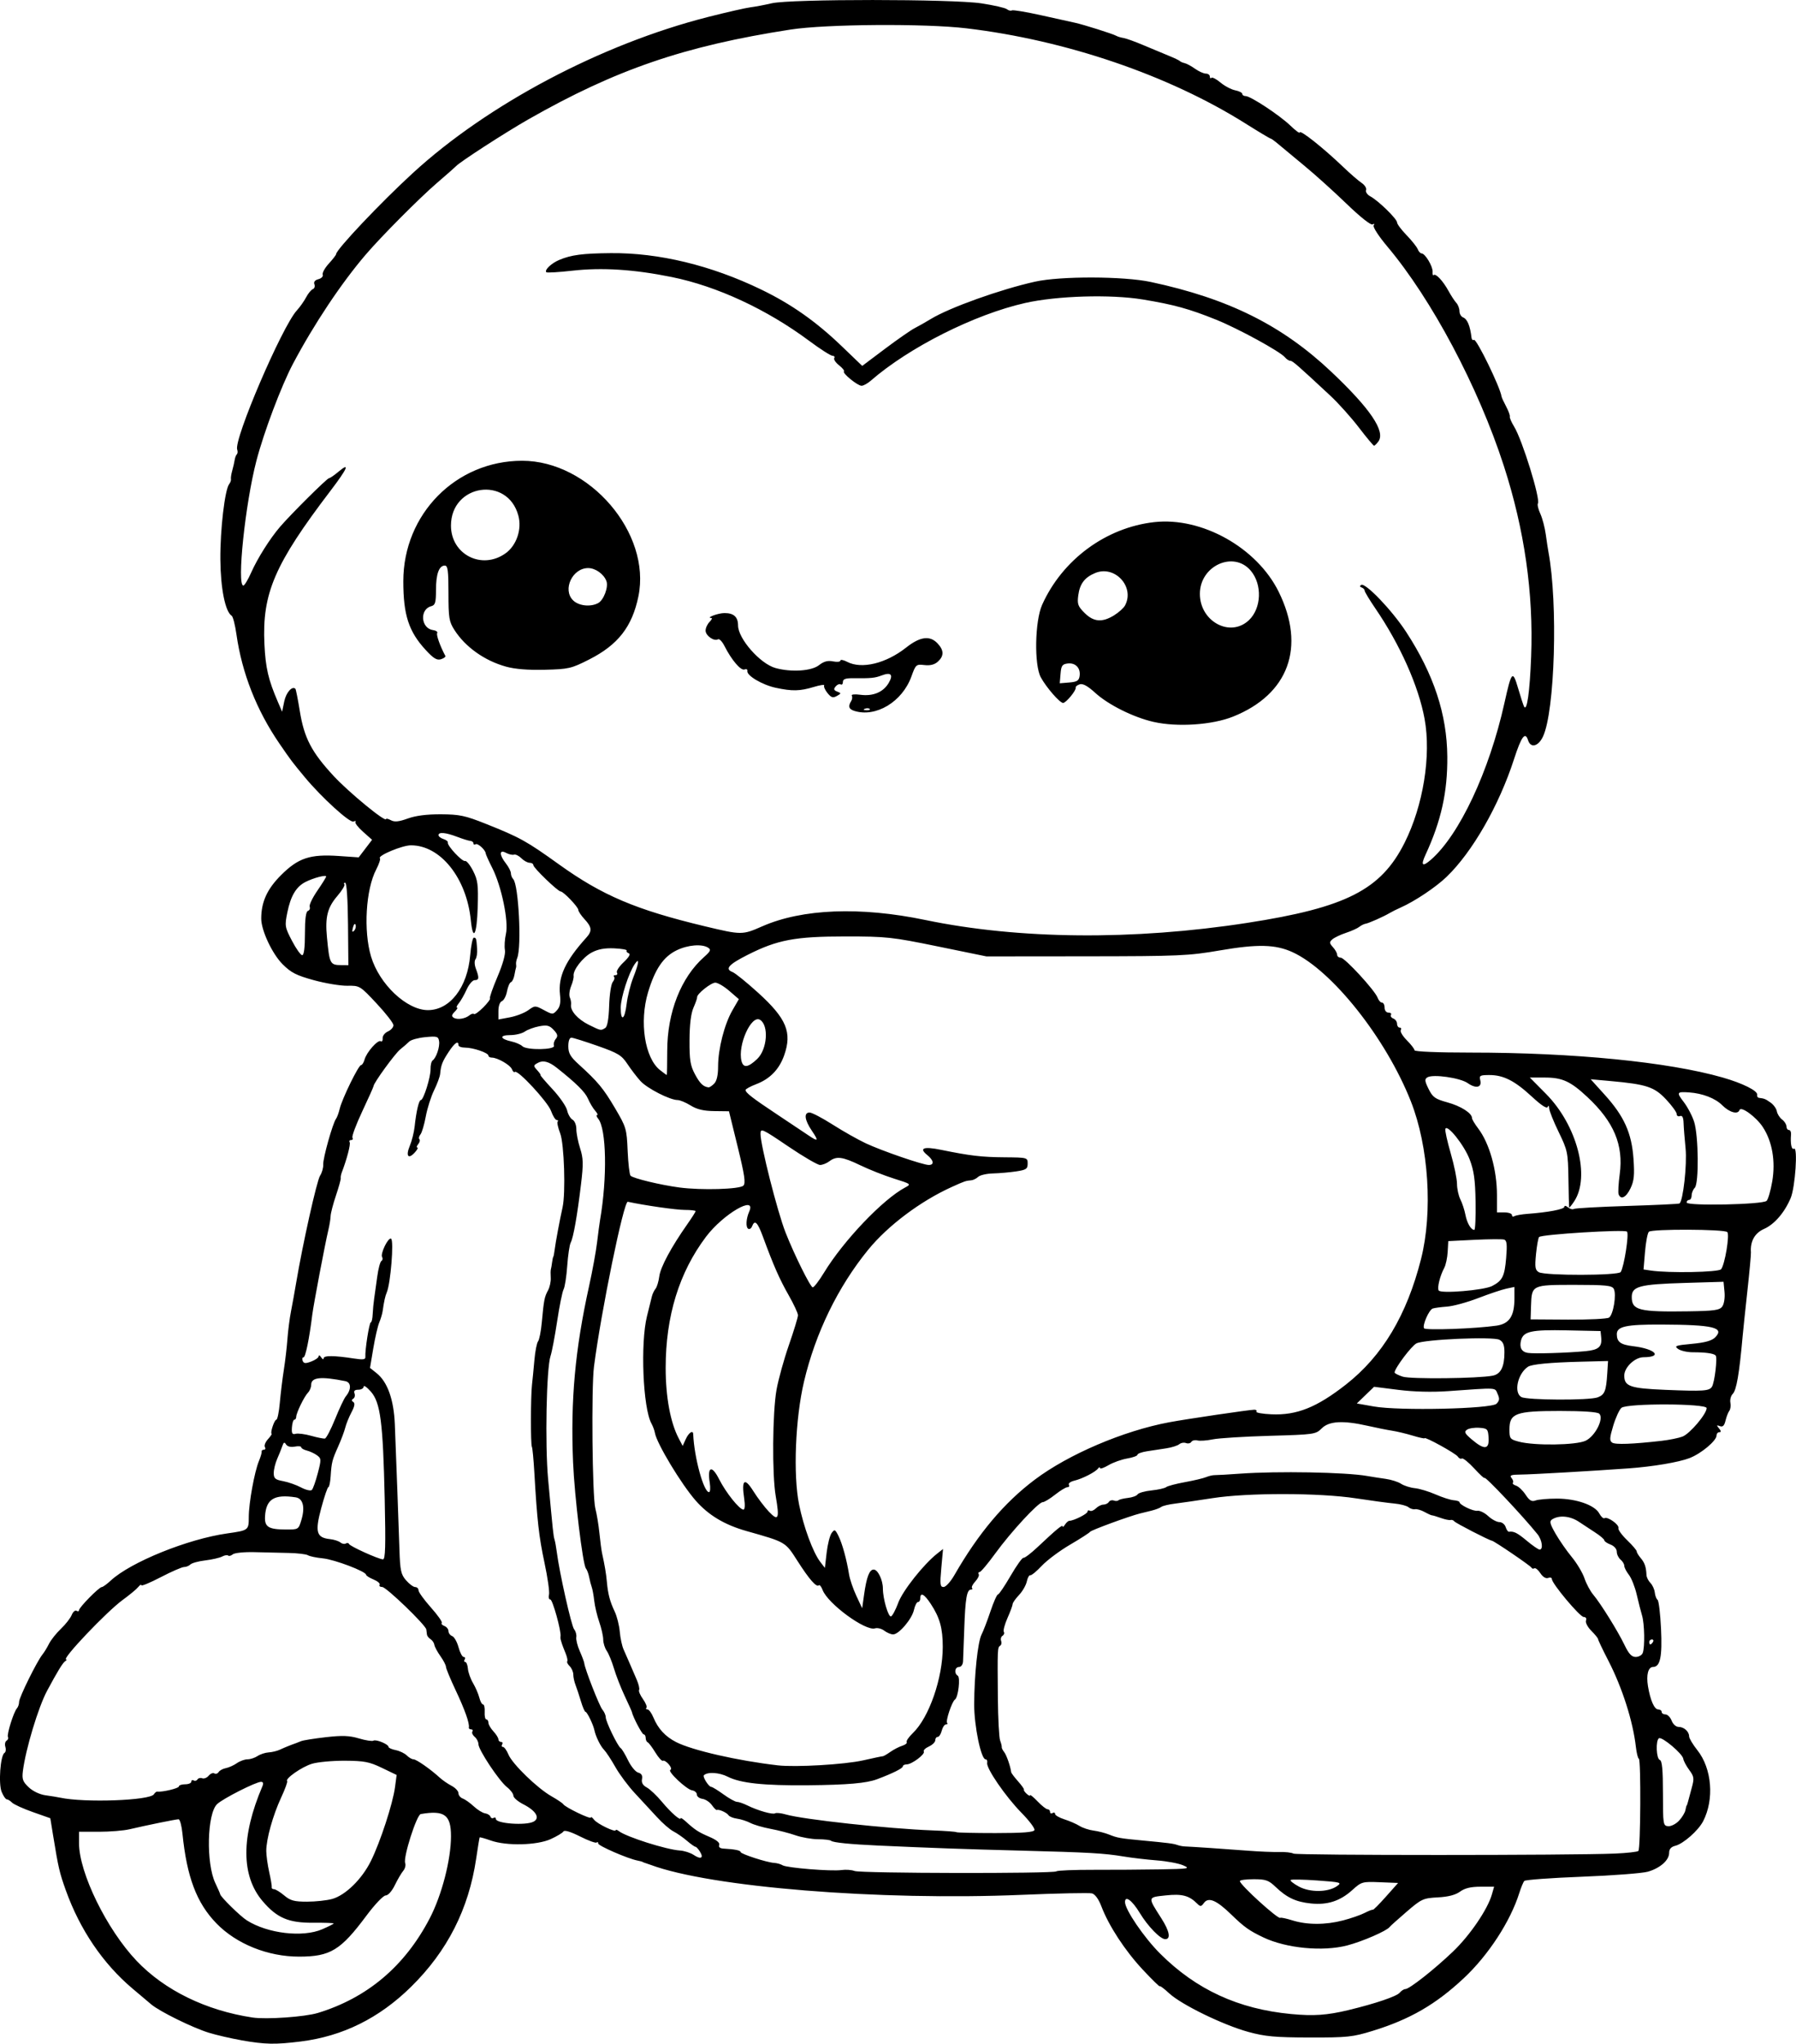 <?xml version="1.0" encoding="UTF-8" standalone="no"?>
<!-- Created with Inkscape (http://www.inkscape.org/) -->

<svg
   width="190.354mm"
   height="216.511mm"
   viewBox="0 0 190.355 216.511"
   version="1.1"
   id="svg5"
   xml:space="preserve"
   xmlns="http://www.w3.org/2000/svg"
   xmlns:svg="http://www.w3.org/2000/svg"><defs
     id="defs2" /><g
     id="layer1"
     transform="translate(-51.014,126.859)"><path
       style="fill:#000000;stroke-width:0.265"
       d="m 76.588,89.291 c -1.091,-0.192 -2.638,-0.55 -3.438,-0.796 -1.722,-0.53 -5.206,-2.244 -6.11,-3.006 -0.352,-0.297 -1.244,-1.049 -1.983,-1.673 -3.125,-2.636 -5.569,-6.236 -7.066,-10.407 -0.671,-1.871 -0.79,-2.383 -1.345,-5.797 l -0.3,-1.842 -1.852,-0.653 c -1.019,-0.359 -2.009,-0.81 -2.202,-1.002 -0.192,-0.192 -0.446,-0.349 -0.563,-0.349 -0.117,0 -0.359,-0.352 -0.538,-0.782 -0.356,-0.859 -0.14,-3.865 0.297,-4.135 0.137,-0.085 0.18,-0.372 0.096,-0.639 -0.085,-0.267 -0.028,-0.562 0.126,-0.657 0.154,-0.095 0.22,-0.269 0.148,-0.386 -0.151,-0.244 0.606,-2.665 0.952,-3.044 0.126,-0.138 0.229,-0.449 0.229,-0.691 0,-0.46 1.895,-4.298 2.469,-5.001 0.182,-0.223 0.499,-0.74 0.703,-1.148 0.204,-0.408 0.772,-1.122 1.263,-1.587 0.49,-0.465 1.002,-1.121 1.138,-1.457 0.136,-0.336 0.366,-0.538 0.512,-0.447 0.146,0.09 0.265,0.061 0.265,-0.064 0,-0.288 2.126,-2.449 2.409,-2.449 0.115,0 0.542,-0.307 0.947,-0.683 2.117,-1.962 8.166,-4.41 12.36,-5.002 2.25,-0.318 2.276,-0.337 2.276,-1.729 0,-1.479 0.602,-4.8 1.079,-5.948 0.181,-0.437 0.31,-0.883 0.287,-0.992 -0.024,-0.109 0.083,-0.198 0.237,-0.198 0.154,0 0.202,-0.127 0.106,-0.281 -0.096,-0.155 0.046,-0.524 0.315,-0.822 0.269,-0.297 0.449,-0.558 0.401,-0.579 -0.18,-0.079 0.286,-1.494 0.492,-1.494 0.118,0 0.286,-0.804 0.372,-1.786 0.087,-0.982 0.279,-2.56 0.428,-3.506 0.149,-0.946 0.321,-2.421 0.382,-3.278 0.061,-0.857 0.231,-2.167 0.376,-2.91 0.146,-0.744 0.396,-2.126 0.555,-3.072 0.694,-4.115 2.181,-10.764 2.525,-11.299 0.207,-0.321 0.358,-0.856 0.336,-1.191 -0.042,-0.634 1.009,-4.381 1.358,-4.841 0.11,-0.146 0.285,-0.622 0.388,-1.058 0.25,-1.058 1.996,-4.63 2.263,-4.63 0.116,0 0.284,-0.268 0.373,-0.595 0.21,-0.768 1.413,-2.125 1.718,-1.936 0.129,0.08 0.218,-0.061 0.198,-0.313 -0.02,-0.252 0.232,-0.576 0.559,-0.721 0.327,-0.145 0.591,-0.444 0.586,-0.664 -0.005,-0.22 -0.809,-1.255 -1.786,-2.299 -1.757,-1.878 -1.792,-1.899 -3.1,-1.878 -0.728,0.012 -2.327,-0.254 -3.555,-0.591 -1.853,-0.508 -2.416,-0.796 -3.312,-1.694 -1.1,-1.102 -2.261,-3.579 -2.261,-4.825 0,-1.765 0.625,-3.138 2.098,-4.608 1.829,-1.825 3.076,-2.239 6.12,-2.03 l 2.112,0.145 0.709,-0.93 0.709,-0.93 -0.97,-0.863 c -0.533,-0.475 -0.888,-0.944 -0.789,-1.044 0.099,-0.099 6e-5,-0.111 -0.221,-0.027 -0.398,0.153 -3.382,-2.566 -5.138,-4.681 -1.371,-1.651 -1.456,-1.764 -2.706,-3.586 -2.42,-3.528 -3.969,-7.464 -4.55,-11.561 -0.141,-0.998 -0.368,-1.885 -0.504,-1.971 -0.684,-0.433 -1.178,-2.889 -1.202,-5.977 -0.024,-3.142 0.475,-7.39 0.936,-7.976 0.131,-0.167 0.215,-0.405 0.186,-0.529 -0.029,-0.124 0.034,-0.531 0.139,-0.903 0.105,-0.372 0.221,-0.875 0.256,-1.117 0.035,-0.242 0.139,-0.514 0.23,-0.606 0.091,-0.091 0.109,-0.314 0.04,-0.494 -0.397,-1.035 4.748,-13.037 6.324,-14.753 0.322,-0.351 0.762,-0.973 0.978,-1.383 0.216,-0.41 0.536,-0.8 0.711,-0.868 0.175,-0.067 0.251,-0.298 0.168,-0.513 -0.097,-0.252 0.055,-0.444 0.429,-0.542 0.318,-0.083 0.522,-0.298 0.453,-0.478 -0.069,-0.18 0.222,-0.707 0.646,-1.172 0.425,-0.465 0.772,-0.914 0.772,-0.999 0,-0.476 4.683,-5.427 8.111,-8.574 7.967,-7.315 20.008,-13.681 31.312,-16.556 1.965,-0.5 3.989,-0.96 4.498,-1.024 0.509,-0.064 1.521,-0.255 2.249,-0.426 1.987,-0.466 19.151,-0.46 22.225,0.008 1.31,0.199 2.525,0.477 2.7,0.618 0.176,0.141 0.414,0.198 0.529,0.127 0.116,-0.071 1.52,0.163 3.12,0.52 1.601,0.357 3.208,0.712 3.572,0.79 0.88,0.188 4.031,1.184 4.366,1.38 0.146,0.085 0.493,0.191 0.772,0.234 0.279,0.043 1.232,0.387 2.117,0.763 0.885,0.376 2.085,0.877 2.667,1.112 0.582,0.235 1.118,0.491 1.191,0.568 0.073,0.077 0.303,0.176 0.511,0.222 0.208,0.045 0.703,0.313 1.099,0.595 0.396,0.282 0.911,0.513 1.143,0.513 0.232,0 0.422,0.139 0.422,0.309 0,0.17 0.076,0.233 0.169,0.14 0.093,-0.093 0.526,0.132 0.963,0.499 0.437,0.367 1.135,0.736 1.551,0.819 0.416,0.083 0.757,0.256 0.757,0.383 0,0.127 0.16,0.232 0.356,0.232 0.525,0 3.593,2.022 4.737,3.122 0.546,0.525 0.992,0.856 0.992,0.736 0,-0.354 2.474,1.603 4.608,3.646 0.74,0.708 1.619,1.47 1.953,1.693 0.335,0.223 0.548,0.565 0.473,0.759 -0.075,0.195 0.128,0.494 0.45,0.665 0.837,0.445 2.834,2.39 2.834,2.76 0,0.172 0.455,0.782 1.012,1.355 0.556,0.573 1.088,1.243 1.182,1.487 0.094,0.245 0.28,0.445 0.413,0.445 0.372,0 1.203,1.393 1.162,1.948 -0.02,0.271 0.029,0.427 0.11,0.347 0.214,-0.214 0.991,0.612 1.57,1.669 0.277,0.507 0.653,1.081 0.835,1.276 0.182,0.195 0.331,0.588 0.331,0.873 0,0.285 0.174,0.585 0.387,0.667 0.445,0.171 0.749,0.905 0.896,2.166 0.022,0.19 0.137,0.287 0.255,0.214 0.26,-0.161 2.784,5.014 2.921,5.991 0.016,0.111 0.234,0.587 0.485,1.058 0.251,0.471 0.429,0.957 0.395,1.078 -0.034,0.122 0.17,0.598 0.454,1.058 0.867,1.407 2.809,7.682 2.522,8.147 -0.077,0.124 0.039,0.614 0.257,1.088 0.218,0.475 0.477,1.458 0.577,2.186 0.1,0.728 0.226,1.561 0.281,1.852 1.026,5.46 0.686,16.906 -0.581,19.577 -0.495,1.043 -1.304,1.24 -1.575,0.384 -0.304,-0.959 -0.707,-0.416 -1.493,2.01 -1.591,4.912 -4.418,9.841 -7.149,12.463 -1.143,1.098 -3.353,2.575 -4.847,3.24 -0.437,0.194 -0.972,0.461 -1.191,0.593 -0.621,0.374 -2.217,1.082 -2.553,1.132 -0.167,0.025 -0.465,0.174 -0.661,0.331 -0.197,0.157 -0.834,0.443 -1.416,0.636 -0.582,0.193 -1.229,0.502 -1.438,0.687 -0.328,0.29 -0.319,0.403 0.066,0.828 0.245,0.271 0.445,0.632 0.445,0.802 0,0.17 0.171,0.31 0.38,0.31 0.433,0 3.619,3.46 3.91,4.245 0.105,0.284 0.314,0.517 0.464,0.517 0.15,0 0.273,0.238 0.273,0.529 0,0.303 0.176,0.529 0.412,0.529 0.227,0 0.347,0.107 0.266,0.237 -0.081,0.13 0.032,0.305 0.249,0.389 0.217,0.083 0.395,0.334 0.395,0.557 0,0.223 0.126,0.405 0.28,0.405 0.154,0 0.206,0.12 0.115,0.268 -0.091,0.147 0.2,0.633 0.646,1.079 0.446,0.446 0.811,0.921 0.811,1.055 0,0.142 2.483,0.244 5.932,0.244 10.925,0 20.959,0.991 26.725,2.641 2.128,0.609 3.749,1.419 3.656,1.829 -0.036,0.161 0.053,0.308 0.198,0.326 0.57,0.071 0.68,0.116 1.232,0.505 0.314,0.221 0.611,0.637 0.661,0.924 0.05,0.287 0.3,0.677 0.554,0.868 0.255,0.19 0.463,0.518 0.463,0.728 0,0.21 0.118,0.382 0.261,0.382 0.144,0 0.244,0.208 0.223,0.463 -0.084,0.999 0.057,1.678 0.315,1.518 0.425,-0.262 0.132,4.083 -0.352,5.228 -0.653,1.545 -1.726,2.787 -2.828,3.273 -0.981,0.433 -1.471,1.311 -1.385,2.482 0.016,0.218 -0.153,2.064 -0.377,4.101 -0.223,2.037 -0.448,4.18 -0.5,4.763 -0.358,4.008 -0.654,5.732 -1.052,6.13 -0.197,0.197 -0.309,0.616 -0.248,0.931 0.061,0.315 0.01,0.7 -0.112,0.857 -0.122,0.156 -0.303,0.622 -0.402,1.036 -0.131,0.547 -0.295,0.707 -0.603,0.589 -0.353,-0.135 -0.368,-0.095 -0.089,0.241 0.229,0.276 0.241,0.403 0.037,0.403 -0.163,0 -0.297,0.155 -0.297,0.345 0,0.558 -1.628,1.923 -2.863,2.399 -1.143,0.441 -3.886,0.904 -6.476,1.091 -3.752,0.272 -10.253,0.644 -11.397,0.653 -1.048,0.008 -1.234,0.076 -0.994,0.365 0.162,0.195 0.227,0.423 0.145,0.505 -0.083,0.082 0.067,0.22 0.333,0.305 0.266,0.085 0.721,0.517 1.012,0.96 0.411,0.625 0.647,0.761 1.058,0.61 0.291,-0.107 1.303,-0.195 2.249,-0.196 2.065,-5.29e-4 4.03,0.687 4.506,1.577 0.185,0.346 0.434,0.568 0.554,0.494 0.322,-0.199 1.592,0.707 1.471,1.049 -0.057,0.162 0.357,0.738 0.922,1.281 0.564,0.543 1.022,1.078 1.018,1.191 -0.004,0.112 0.185,0.429 0.42,0.704 0.424,0.495 0.575,0.938 0.615,1.797 0.011,0.244 0.199,0.623 0.417,0.841 0.218,0.218 0.426,0.673 0.463,1.011 0.036,0.338 0.169,0.689 0.295,0.781 0.126,0.092 0.29,1.469 0.366,3.061 0.141,2.968 -0.086,4.049 -0.851,4.049 -0.51,0 -0.73,0.843 -0.532,2.039 0.248,1.493 0.674,2.459 1.085,2.459 0.201,0 0.365,0.119 0.365,0.265 0,0.146 0.182,0.265 0.403,0.265 0.222,0 0.517,0.298 0.655,0.661 0.141,0.372 0.463,0.661 0.734,0.661 0.572,0 1.118,0.488 1.118,1.001 0,0.201 0.394,0.862 0.876,1.468 1.542,1.94 1.807,5.211 0.609,7.526 -0.511,0.987 -2.094,2.384 -2.946,2.598 -0.452,0.113 -0.657,0.348 -0.657,0.751 0,0.778 -0.944,1.615 -2.249,1.993 -0.582,0.169 -3.722,0.409 -6.978,0.534 -3.256,0.125 -6.01,0.326 -6.12,0.446 -0.11,0.12 -0.35,0.695 -0.533,1.277 -0.949,3.017 -3.279,6.591 -5.887,9.031 -2.969,2.778 -5.708,4.361 -9.641,5.572 -2.139,0.659 -2.681,0.716 -6.693,0.708 -3.646,-0.008 -4.715,-0.104 -6.482,-0.587 -2.667,-0.728 -7.099,-2.885 -8.401,-4.088 -0.546,-0.505 -0.994,-0.842 -0.996,-0.749 -0.002,0.092 -0.813,-0.698 -1.802,-1.756 -1.89,-2.022 -3.607,-4.647 -4.394,-6.717 -0.29,-0.763 -0.669,-1.285 -0.994,-1.37 -0.289,-0.076 -3.63,-0.007 -7.425,0.153 -15.12,0.636 -32.996,-0.807 -39.356,-3.177 -0.218,-0.081 -0.486,-0.173 -0.595,-0.204 -0.109,-0.031 -0.228,-0.08 -0.265,-0.109 -0.036,-0.029 -0.274,-0.093 -0.529,-0.142 -1.027,-0.197 -4.167,-1.56 -4.167,-1.809 0,-0.147 -0.074,-0.193 -0.164,-0.103 -0.09,0.09 -0.881,-0.198 -1.757,-0.64 -0.997,-0.503 -1.656,-0.702 -1.761,-0.53 -0.093,0.15 -0.702,0.515 -1.352,0.81 -1.463,0.664 -4.678,0.739 -6.351,0.149 -0.623,-0.22 -1.154,-0.369 -1.179,-0.331 -0.026,0.038 -0.192,1.049 -0.369,2.248 -0.791,5.348 -3.052,9.799 -6.904,13.586 -3.376,3.319 -7.232,5.229 -11.684,5.788 -2.709,0.34 -3.78,0.318 -6.314,-0.128 z m 8.104,-2.889 c 5.252,-1.599 9.226,-4.956 11.866,-10.023 1.281,-2.458 2.255,-6.218 2.255,-8.7 0,-2.271 -0.691,-2.779 -3.201,-2.353 -0.439,0.074 -1.882,4.601 -1.655,5.192 0.084,0.219 -0.009,0.591 -0.208,0.827 -0.198,0.236 -0.598,0.919 -0.889,1.518 -0.307,0.631 -0.715,1.089 -0.972,1.089 -0.246,0 -1.154,0.954 -2.044,2.149 -2.73,3.665 -3.823,4.329 -7.133,4.331 -3.302,0.003 -6.64,-1.339 -8.758,-3.521 -2.097,-2.16 -3.137,-4.906 -3.601,-9.509 -0.084,-0.837 -0.27,-1.521 -0.413,-1.521 -0.28,0 -3.358,0.627 -5.196,1.058 -0.621,0.146 -2.079,0.265 -3.241,0.265 h -2.113 v 1.212 c 0,3.135 2.95,9.154 6.113,12.473 2.967,3.113 7.345,5.251 12.276,5.995 1.46,0.22 5.541,-0.065 6.913,-0.482 z M 193.93,86.096 c 2.83,-0.679 5.114,-1.452 5.437,-1.842 0.174,-0.209 0.439,-0.381 0.59,-0.381 0.427,0 3.048,-2.06 5.042,-3.963 1.801,-1.718 3.679,-4.47 4.134,-6.054 l 0.239,-0.832 h -1.447 c -1.023,0 -1.658,0.153 -2.164,0.522 -0.484,0.352 -1.25,0.551 -2.356,0.609 -1.553,0.082 -1.727,0.162 -3.307,1.521 -0.918,0.789 -1.729,1.518 -1.803,1.619 -0.302,0.412 -2.883,1.533 -4.495,1.952 -2.584,0.671 -6.443,0.305 -8.864,-0.842 -1.507,-0.714 -2.052,-1.101 -3.405,-2.417 -1.584,-1.541 -2.432,-1.902 -2.916,-1.239 -0.288,0.394 -0.377,0.402 -0.714,0.066 -0.86,-0.86 -1.606,-1.054 -3.337,-0.869 -1.94,0.208 -1.926,0.137 -0.468,2.416 0.878,1.372 1.037,2.219 0.418,2.219 -0.518,0 -1.836,-1.355 -2.694,-2.771 -0.814,-1.344 -1.568,-1.9 -1.568,-1.157 0,0.799 2.016,3.758 3.719,5.457 3.82,3.813 8.283,5.871 13.876,6.402 2.398,0.227 3.802,0.131 6.085,-0.416 z M 85.165,77.533 c 0.667,-0.286 1.213,-0.563 1.213,-0.615 0,-0.052 -0.982,-0.087 -2.183,-0.077 -2.591,0.021 -3.821,-0.503 -5.339,-2.277 -2.297,-2.683 -2.306,-6.851 -0.028,-12.187 0.13,-0.305 0.08,-0.463 -0.146,-0.463 -0.537,0 -4.013,1.76 -4.651,2.355 -1.073,1 -1.193,6.28 -0.191,8.381 0.272,0.571 0.502,1.098 0.51,1.17 0.031,0.272 2.133,2.334 2.828,2.773 2.209,1.395 5.91,1.831 7.987,0.941 z M 193.359,76.597 c 0.838,-0.218 1.874,-0.578 2.302,-0.799 0.428,-0.221 0.815,-0.37 0.862,-0.331 0.046,0.039 0.666,-0.583 1.378,-1.384 l 1.294,-1.455 -1.925,-0.078 c -1.867,-0.076 -1.955,-0.051 -2.928,0.828 -1.292,1.168 -2.636,1.603 -4.388,1.422 -1.592,-0.164 -2.549,-0.614 -3.748,-1.76 -0.735,-0.703 -1.037,-0.809 -2.315,-0.809 -0.808,0 -1.468,0.089 -1.466,0.198 0.007,0.398 4.079,4.097 4.284,3.892 0.054,-0.054 0.63,0.066 1.279,0.269 1.569,0.489 3.509,0.491 5.371,0.006 z M 86.207,74.327 c 1.424,-0.395 3.168,-2.102 4.122,-4.033 0.995,-2.013 2.32,-6.071 2.551,-7.812 l 0.172,-1.296 -1.551,-0.747 c -1.338,-0.645 -1.878,-0.749 -3.932,-0.761 -1.31,-0.007 -2.882,0.138 -3.494,0.324 -1.069,0.324 -2.875,1.584 -2.626,1.832 0.066,0.066 -0.222,0.855 -0.64,1.753 -0.871,1.871 -1.574,4.393 -1.574,5.644 0,0.472 0.142,1.488 0.315,2.26 0.173,0.771 0.292,1.491 0.265,1.601 -0.028,0.109 0.081,0.198 0.242,0.198 0.161,0 0.646,0.298 1.079,0.661 0.653,0.55 1.062,0.661 2.419,0.66 0.898,-7.93e-4 2.092,-0.129 2.653,-0.285 z M 192.717,72.965 c 0.55,-0.385 0.426,-0.421 -2.092,-0.601 -1.472,-0.105 -2.741,-0.127 -2.82,-0.049 -0.079,0.079 0.315,0.391 0.874,0.694 1.178,0.639 3.091,0.618 4.037,-0.044 z M 162.974,71.393 c 0.146,-0.093 1.931,-0.165 3.969,-0.159 2.037,0.005 5.192,-0.016 7.011,-0.047 3.096,-0.053 3.253,-0.081 2.456,-0.429 -0.468,-0.205 -1.719,-0.44 -2.778,-0.521 -1.06,-0.082 -2.641,-0.267 -3.514,-0.412 -2.109,-0.349 -3.6,-0.434 -11.113,-0.629 -5.778,-0.15 -9.355,-0.278 -14.949,-0.533 -2.937,-0.134 -4.771,-0.32 -4.954,-0.502 -0.089,-0.089 -0.707,-0.163 -1.374,-0.166 -0.667,-0.002 -1.748,-0.19 -2.402,-0.418 -0.654,-0.228 -1.842,-0.535 -2.64,-0.682 -0.798,-0.148 -1.763,-0.429 -2.143,-0.626 -0.38,-0.197 -1.017,-0.401 -1.414,-0.454 -0.397,-0.053 -0.803,-0.217 -0.901,-0.365 -0.188,-0.281 -1.021,-0.654 -1.235,-0.553 -0.068,0.032 -0.306,-0.201 -0.529,-0.518 -0.222,-0.317 -0.671,-0.615 -0.997,-0.661 -0.326,-0.046 -0.593,-0.251 -0.593,-0.456 0,-0.204 -0.225,-0.405 -0.5,-0.445 -0.595,-0.087 -2.676,-2.05 -2.305,-2.173 0.142,-0.047 0.065,-0.31 -0.17,-0.585 -0.235,-0.275 -0.515,-0.445 -0.622,-0.379 -0.107,0.066 -0.468,-0.327 -0.801,-0.873 -0.334,-0.547 -0.701,-1.034 -0.816,-1.082 -0.115,-0.049 -0.21,-0.257 -0.21,-0.463 0,-0.206 -0.096,-0.375 -0.214,-0.375 -0.172,0 -1.149,-1.859 -1.251,-2.381 -0.014,-0.073 -0.357,-0.835 -0.762,-1.694 -0.405,-0.859 -0.916,-2.167 -1.135,-2.907 -0.22,-0.74 -0.565,-1.581 -0.767,-1.87 -0.202,-0.289 -0.37,-0.826 -0.372,-1.194 -0.002,-0.368 -0.191,-1.205 -0.419,-1.859 -0.228,-0.655 -0.468,-1.667 -0.533,-2.249 -0.065,-0.582 -0.185,-1.237 -0.266,-1.455 -0.081,-0.218 -0.204,-0.691 -0.272,-1.05 -0.068,-0.359 -0.223,-0.776 -0.345,-0.926 -0.336,-0.416 -1.21,-7.647 -1.361,-11.253 -0.275,-6.572 0.213,-11.935 1.697,-18.653 0.354,-1.601 0.735,-3.684 0.847,-4.63 0.112,-0.946 0.256,-2.017 0.318,-2.381 0.776,-4.487 0.678,-9.668 -0.202,-10.728 -0.175,-0.211 -0.226,-0.384 -0.113,-0.384 0.113,0 0.02,-0.208 -0.208,-0.463 -0.227,-0.255 -0.573,-0.836 -0.769,-1.292 -0.294,-0.687 -1.257,-1.638 -3.282,-3.242 -0.843,-0.668 -1.452,-0.835 -1.99,-0.547 -0.526,0.281 -0.53,0.318 -0.091,0.803 0.253,0.279 0.407,0.508 0.343,0.508 -0.065,0 0.506,0.67 1.268,1.489 0.762,0.819 1.461,1.83 1.552,2.247 0.092,0.417 0.351,0.862 0.576,0.988 0.226,0.126 0.406,0.572 0.401,0.994 -0.004,0.421 0.174,1.334 0.397,2.029 0.344,1.073 0.358,1.654 0.096,3.836 -0.397,3.306 -0.809,5.637 -1.091,6.164 -0.123,0.23 -0.288,1.336 -0.367,2.458 -0.079,1.122 -0.253,2.244 -0.386,2.493 -0.133,0.249 -0.439,1.762 -0.681,3.363 -0.241,1.601 -0.558,3.268 -0.704,3.704 -0.436,1.304 -0.594,9.368 -0.256,13.042 0.521,5.66 0.557,5.995 0.682,6.405 0.067,0.218 0.174,0.814 0.239,1.323 0.274,2.152 1.547,7.827 1.834,8.173 0.171,0.206 0.276,0.585 0.232,0.842 -0.043,0.256 0.123,0.923 0.37,1.481 0.247,0.558 0.461,1.134 0.476,1.279 0.061,0.603 1.597,4.53 1.923,4.916 0.194,0.23 0.353,0.593 0.353,0.808 0,0.459 1.269,3.076 1.588,3.272 0.12,0.074 0.472,0.658 0.781,1.296 0.309,0.638 0.791,1.221 1.071,1.294 0.349,0.091 0.476,0.308 0.402,0.689 -0.073,0.38 0.089,0.661 0.51,0.887 0.339,0.182 1.062,0.866 1.605,1.52 0.947,1.14 1.981,2.046 1.981,1.737 0,-0.081 0.23,0.061 0.51,0.316 1.031,0.936 1.362,1.152 2.526,1.651 0.767,0.329 1.14,0.635 1.052,0.865 -0.088,0.229 0.079,0.367 0.467,0.387 1.163,0.062 1.794,0.188 1.794,0.358 0,0.205 2.805,1.114 3.568,1.156 0.293,0.016 0.693,0.129 0.887,0.251 0.445,0.277 5.194,0.66 6.26,0.504 0.437,-0.064 1.055,-0.018 1.373,0.101 0.676,0.253 20.988,0.29 21.381,0.04 z m -37.772,-2.084 c -0.178,-0.284 -0.395,-0.517 -0.483,-0.517 -0.088,0 -0.494,-0.287 -0.903,-0.638 -0.409,-0.351 -1.052,-0.798 -1.43,-0.992 -0.378,-0.195 -1.164,-0.878 -1.746,-1.518 -0.582,-0.64 -1.629,-1.771 -2.326,-2.514 -0.697,-0.742 -1.633,-1.996 -2.08,-2.787 -0.447,-0.791 -0.988,-1.613 -1.202,-1.827 -0.375,-0.375 -0.883,-1.412 -1.023,-2.089 -0.121,-0.583 -0.77,-1.922 -0.932,-1.922 -0.087,0 -0.308,-0.506 -0.492,-1.124 -0.184,-0.618 -0.441,-1.398 -0.572,-1.732 -0.13,-0.334 -0.237,-0.832 -0.237,-1.106 0,-0.274 -0.173,-0.671 -0.384,-0.882 -0.211,-0.211 -0.327,-0.441 -0.257,-0.511 0.07,-0.07 -0.015,-0.471 -0.189,-0.891 -0.174,-0.42 -0.341,-0.854 -0.371,-0.963 -0.03,-0.109 -0.084,-0.288 -0.12,-0.397 -0.035,-0.109 -0.05,-0.29 -0.031,-0.403 0.089,-0.544 -0.841,-3.897 -1.081,-3.897 -0.151,0 -0.214,-0.23 -0.141,-0.51 0.073,-0.281 -0.141,-1.799 -0.477,-3.373 -0.594,-2.79 -0.781,-4.449 -1.08,-9.604 -0.08,-1.379 -0.196,-2.59 -0.258,-2.69 -0.141,-0.229 -0.133,-5.327 0.011,-6.576 0.059,-0.509 0.173,-1.686 0.255,-2.615 0.082,-0.929 0.256,-1.822 0.388,-1.984 0.132,-0.163 0.311,-1.07 0.397,-2.015 0.217,-2.365 0.28,-2.689 0.661,-3.39 0.183,-0.337 0.312,-0.932 0.286,-1.323 -0.025,-0.391 -0.019,-0.8 0.015,-0.909 0.034,-0.109 0.091,-0.437 0.127,-0.728 0.036,-0.291 0.095,-0.559 0.129,-0.595 0.035,-0.036 0.101,-0.383 0.148,-0.771 0.086,-0.717 0.56,-3.254 0.832,-4.454 0.342,-1.509 0.176,-6.742 -0.249,-7.847 -0.233,-0.605 -0.353,-1.171 -0.267,-1.257 0.086,-0.086 0.041,-0.156 -0.099,-0.156 -0.141,0 -0.414,-0.438 -0.607,-0.973 -0.348,-0.962 -3.546,-4.407 -3.829,-4.125 -0.081,0.081 -0.22,-0.046 -0.311,-0.282 -0.173,-0.45 -1.531,-1.235 -2.138,-1.235 -0.196,0 -0.356,-0.095 -0.356,-0.211 0,-0.294 -1.61,-0.847 -2.466,-0.847 -0.39,0 -0.709,-0.119 -0.709,-0.265 0,-0.525 -0.409,-0.239 -1.046,0.731 -0.666,1.014 -0.812,1.391 -0.895,2.312 -0.026,0.291 -0.315,1.073 -0.641,1.737 -0.326,0.664 -0.723,1.915 -0.882,2.778 -0.159,0.864 -0.414,1.722 -0.567,1.907 -0.153,0.185 -0.202,0.413 -0.11,0.505 0.092,0.092 0.035,0.327 -0.127,0.523 -0.162,0.195 -0.202,0.355 -0.089,0.355 0.113,0 -0.007,0.235 -0.268,0.523 -0.695,0.768 -0.986,0.384 -0.532,-0.703 0.217,-0.52 0.447,-1.436 0.511,-2.036 0.17,-1.6 0.453,-2.811 0.658,-2.811 0.282,0 1.047,-2.432 1.028,-3.271 -0.009,-0.417 0.09,-0.833 0.22,-0.926 0.388,-0.276 0.782,-1.451 0.686,-2.046 -0.081,-0.501 -0.222,-0.542 -1.458,-0.424 -0.752,0.072 -1.52,0.283 -1.705,0.469 -0.186,0.186 -0.612,0.555 -0.948,0.821 -0.55,0.435 -2.832,3.572 -2.832,3.893 0,0.072 -0.539,1.276 -1.197,2.675 -0.658,1.399 -1.128,2.657 -1.043,2.794 0.085,0.137 0.021,0.25 -0.142,0.25 -0.163,0 -0.231,0.104 -0.153,0.232 0.121,0.197 -0.292,1.781 -0.838,3.208 -0.083,0.218 -0.132,0.488 -0.108,0.6 0.024,0.111 -0.205,0.939 -0.508,1.838 -0.303,0.899 -0.558,1.88 -0.566,2.179 -0.008,0.299 -0.117,0.97 -0.243,1.492 -0.338,1.407 -1.57,7.905 -1.702,8.973 -0.312,2.53 -0.717,4.498 -0.925,4.498 -0.128,0 -0.169,0.165 -0.091,0.367 0.113,0.293 0.298,0.308 0.918,0.074 0.427,-0.161 0.779,-0.416 0.781,-0.566 0.002,-0.15 0.119,-0.094 0.261,0.124 0.141,0.218 0.258,0.265 0.261,0.104 0.004,-0.311 1.12,-0.303 3.22,0.022 0.957,0.148 1.226,0.112 1.204,-0.166 -0.053,-0.694 0.413,-3.664 0.575,-3.664 0.09,0 0.181,-0.387 0.201,-0.86 0.021,-0.473 0.091,-1.217 0.157,-1.654 0.066,-0.437 0.212,-1.48 0.324,-2.319 0.113,-0.839 0.312,-1.591 0.443,-1.672 0.131,-0.081 0.166,-0.264 0.077,-0.407 -0.217,-0.352 0.65,-2.135 0.949,-1.951 0.316,0.195 -0.049,4.739 -0.457,5.686 -0.168,0.39 -0.289,0.939 -0.438,1.984 -0.041,0.291 -0.203,0.834 -0.36,1.206 -0.157,0.372 -0.441,1.607 -0.632,2.744 l -0.347,2.067 0.705,0.563 c 1.149,0.918 1.821,2.805 1.926,5.412 0.144,3.575 0.399,10.501 0.489,13.289 0.071,2.206 0.16,2.618 0.702,3.241 0.342,0.393 0.778,0.714 0.97,0.714 0.192,0 0.349,0.155 0.349,0.344 0,0.189 0.591,1.007 1.313,1.818 0.722,0.81 1.241,1.546 1.153,1.634 -0.088,0.088 0.035,0.236 0.274,0.327 0.239,0.092 0.435,0.336 0.435,0.544 0,0.207 0.177,0.445 0.394,0.528 0.217,0.083 0.519,0.615 0.672,1.182 0.153,0.567 0.399,1.031 0.548,1.031 0.148,0 0.196,0.119 0.106,0.265 -0.09,0.146 -0.063,0.265 0.059,0.265 0.122,0 0.249,0.318 0.281,0.707 0.032,0.389 0.277,1.077 0.544,1.529 0.267,0.452 0.566,1.146 0.666,1.542 0.099,0.396 0.278,0.72 0.398,0.72 0.119,0 0.196,0.357 0.17,0.794 -0.026,0.437 0.053,0.794 0.175,0.794 0.122,0 0.222,0.156 0.222,0.347 0,0.191 0.238,0.603 0.529,0.915 0.291,0.312 0.529,0.692 0.529,0.844 0,0.152 0.126,0.276 0.28,0.276 0.154,0 0.207,0.119 0.117,0.265 -0.09,0.146 -0.052,0.265 0.085,0.265 0.136,0 0.398,0.362 0.582,0.805 0.416,1.005 3.06,3.57 4.555,4.419 0.618,0.351 1.184,0.732 1.258,0.847 0.215,0.333 2.912,1.632 2.922,1.408 0.005,-0.112 0.158,-0.007 0.34,0.233 0.335,0.441 2.298,1.385 2.298,1.106 0,-0.083 0.149,-0.037 0.331,0.103 0.804,0.617 5.032,1.959 6.468,2.053 0.465,0.031 1.12,0.24 1.455,0.465 0.762,0.512 1.098,0.343 0.673,-0.338 z m 96.969,0.205 c 1.271,-0.054 2.393,-0.179 2.492,-0.278 0.236,-0.236 0.285,-9.682 0.05,-9.77 -0.099,-0.037 -0.241,-0.603 -0.315,-1.258 -0.307,-2.71 -1.445,-6.273 -2.916,-9.128 -0.6,-1.164 -1.091,-2.192 -1.091,-2.285 -5.3e-4,-0.093 -0.321,-0.489 -0.713,-0.88 -0.391,-0.391 -0.647,-0.881 -0.567,-1.088 0.085,-0.22 -0.016,-0.377 -0.243,-0.377 -0.402,0 -3.373,-3.54 -3.373,-4.019 0,-0.149 -0.178,-0.203 -0.396,-0.119 -0.242,0.093 -0.562,-0.101 -0.823,-0.499 -0.234,-0.358 -0.522,-0.591 -0.639,-0.519 -0.117,0.072 -0.253,0.042 -0.302,-0.068 -0.086,-0.193 -3.92,-2.804 -4.19,-2.854 -0.348,-0.064 -3.856,-1.871 -3.993,-2.057 -0.086,-0.117 -0.265,-0.18 -0.397,-0.141 -0.132,0.039 -0.598,-0.057 -1.034,-0.214 -0.437,-0.157 -0.853,-0.282 -0.926,-0.277 -0.073,0.004 -0.43,-0.156 -0.794,-0.357 -0.364,-0.201 -0.819,-0.333 -1.012,-0.293 -0.193,0.039 -0.505,-0.057 -0.695,-0.214 -0.189,-0.157 -0.865,-0.333 -1.502,-0.391 -0.637,-0.058 -2.467,-0.305 -4.068,-0.549 -3.895,-0.593 -11.462,-0.602 -15.214,-0.017 -1.528,0.238 -3.313,0.498 -3.967,0.578 -0.654,0.08 -1.308,0.238 -1.455,0.352 -0.147,0.114 -0.624,0.295 -1.061,0.401 -0.437,0.106 -0.972,0.238 -1.191,0.292 -1.121,0.278 -5.167,1.763 -5.286,1.94 -0.076,0.112 -1.031,0.727 -2.122,1.365 -1.091,0.638 -2.436,1.64 -2.987,2.227 -0.551,0.587 -1.103,1.042 -1.226,1.011 -0.123,-0.031 -0.291,0.267 -0.373,0.661 -0.082,0.394 -0.453,1.039 -0.825,1.433 -0.371,0.394 -0.675,0.825 -0.675,0.959 0,0.133 -0.244,0.795 -0.543,1.47 -0.299,0.675 -0.475,1.337 -0.393,1.471 0.083,0.134 0.021,0.323 -0.137,0.421 -0.158,0.098 -0.224,0.34 -0.148,0.539 0.076,0.199 0.03,0.429 -0.103,0.511 -0.283,0.175 -0.29,0.347 -0.243,5.548 0.02,2.178 0.128,4.202 0.24,4.498 0.112,0.295 0.189,0.608 0.17,0.695 -0.019,0.087 0.098,0.325 0.26,0.529 0.248,0.313 0.665,1.512 0.743,2.132 0.012,0.095 0.34,0.531 0.729,0.968 0.389,0.437 0.669,0.835 0.622,0.885 -0.047,0.05 0.081,0.244 0.284,0.432 0.204,0.188 0.37,0.259 0.37,0.159 0,-0.1 0.358,0.193 0.796,0.651 0.438,0.458 0.914,0.833 1.058,0.833 0.144,0 0.262,0.126 0.262,0.28 0,0.154 0.119,0.207 0.265,0.117 0.146,-0.09 0.265,-0.047 0.265,0.096 0,0.143 0.446,0.401 0.992,0.574 0.546,0.173 1.265,0.486 1.599,0.696 0.334,0.21 1.004,0.432 1.489,0.494 0.485,0.062 1.224,0.251 1.642,0.421 0.869,0.352 1.172,0.406 3.538,0.628 2.737,0.257 3.282,0.327 3.704,0.478 0.218,0.078 0.575,0.147 0.794,0.153 0.631,0.019 4.435,0.276 6.747,0.456 1.164,0.091 2.63,0.15 3.258,0.132 0.628,-0.018 1.304,0.058 1.503,0.169 0.351,0.196 29.417,0.195 34.064,-0.002 z m -61.517,-2.496 c 0.059,-0.175 -0.56,-0.996 -1.375,-1.824 -1.677,-1.704 -3.753,-4.723 -3.636,-5.288 0.043,-0.207 -0.033,-0.375 -0.169,-0.375 -0.481,0 -1.213,-3.535 -1.207,-5.82 0.009,-3.132 0.379,-6.622 0.784,-7.409 0.187,-0.364 0.61,-1.465 0.939,-2.447 0.329,-0.982 0.686,-1.786 0.792,-1.786 0.107,0 0.71,-0.889 1.34,-1.975 0.63,-1.086 1.245,-1.946 1.366,-1.911 0.121,0.035 0.793,-0.475 1.493,-1.134 2.015,-1.895 2.652,-2.422 2.657,-2.199 0.002,0.114 0.117,0.029 0.255,-0.189 0.138,-0.218 0.345,-0.398 0.459,-0.4 0.471,-0.007 1.928,-0.741 1.928,-0.971 0,-0.136 0.109,-0.18 0.243,-0.098 0.134,0.083 0.423,-0.029 0.643,-0.249 0.22,-0.22 0.579,-0.399 0.799,-0.399 0.22,0 0.479,-0.127 0.575,-0.283 0.096,-0.155 0.33,-0.223 0.519,-0.151 0.189,0.073 0.415,0.061 0.501,-0.025 0.086,-0.086 0.538,-0.199 1.005,-0.25 0.466,-0.051 0.926,-0.22 1.023,-0.376 0.096,-0.156 0.757,-0.344 1.469,-0.417 0.711,-0.074 1.412,-0.231 1.558,-0.35 0.146,-0.119 1.038,-0.356 1.984,-0.527 0.946,-0.171 1.958,-0.411 2.249,-0.533 0.291,-0.122 0.708,-0.218 0.926,-0.212 0.218,0.005 1.409,-0.064 2.646,-0.153 3.985,-0.288 11.213,-0.158 13.494,0.243 0.509,0.09 1.4,0.229 1.979,0.309 0.579,0.081 1.309,0.314 1.622,0.52 0.313,0.205 0.971,0.414 1.461,0.464 0.49,0.05 1.473,0.346 2.184,0.658 0.711,0.312 1.574,0.59 1.918,0.619 0.344,0.028 0.626,0.119 0.626,0.202 0,0.288 1.459,0.99 1.907,0.917 0.248,-0.04 0.76,0.213 1.138,0.563 0.378,0.35 0.911,0.636 1.184,0.636 0.274,0 0.573,0.236 0.664,0.524 0.091,0.288 0.248,0.512 0.349,0.498 0.515,-0.073 0.889,0.116 1.902,0.963 0.61,0.509 1.216,0.926 1.348,0.926 0.405,0 0.265,-1.02 -0.223,-1.627 -1.561,-1.938 -5.622,-6.246 -5.622,-5.963 0,0.093 -0.49,-0.362 -1.089,-1.011 -0.599,-0.65 -1.187,-1.121 -1.307,-1.047 -0.12,0.074 -0.314,-0.019 -0.432,-0.206 -0.206,-0.327 -3.522,-2.157 -3.522,-1.943 0,0.057 -0.566,-0.067 -1.257,-0.276 -0.691,-0.209 -1.673,-0.444 -2.183,-0.522 -0.509,-0.078 -1.678,-0.311 -2.596,-0.519 -2.598,-0.589 -4.084,-0.506 -4.862,0.272 -0.633,0.633 -0.787,0.655 -5.526,0.789 -2.681,0.076 -5.392,0.245 -6.024,0.376 -0.632,0.131 -1.362,0.182 -1.624,0.114 -0.261,-0.068 -0.552,-8e-6 -0.646,0.152 -0.094,0.152 -0.347,0.208 -0.562,0.126 -0.215,-0.083 -0.541,-0.027 -0.723,0.125 -0.182,0.151 -0.806,0.347 -1.386,0.434 -0.58,0.087 -1.501,0.228 -2.046,0.313 -0.546,0.085 -0.992,0.249 -0.992,0.366 0,0.117 -0.492,0.295 -1.092,0.397 -0.601,0.102 -1.494,0.421 -1.984,0.711 -0.491,0.289 -0.894,0.425 -0.896,0.302 -0.002,-0.124 -0.091,-0.106 -0.198,0.04 -0.28,0.381 -1.659,1.089 -2.52,1.295 -0.406,0.097 -0.667,0.292 -0.58,0.433 0.087,0.141 0.02,0.257 -0.15,0.257 -0.17,0 -0.759,0.357 -1.31,0.794 -0.551,0.437 -1.142,0.794 -1.314,0.794 -0.456,0 -3.359,3.136 -5.022,5.425 -0.792,1.091 -1.544,1.983 -1.669,1.983 -0.126,0 -0.166,0.101 -0.09,0.225 0.076,0.123 -0.088,0.468 -0.365,0.766 -0.277,0.298 -0.432,0.613 -0.344,0.702 0.088,0.088 0.035,0.16 -0.117,0.16 -0.433,0 -0.598,0.955 -0.706,4.101 -0.055,1.601 -0.114,3.178 -0.131,3.506 -0.018,0.339 -0.202,0.595 -0.428,0.595 -0.445,0 -0.541,0.673 -0.132,0.926 0.298,0.184 0.049,2.295 -0.298,2.524 -0.315,0.208 -1.013,2.295 -0.829,2.479 0.086,0.086 0.03,0.156 -0.124,0.156 -0.154,0 -0.355,0.298 -0.446,0.661 -0.091,0.364 -0.283,0.661 -0.426,0.661 -0.143,0 -0.26,0.159 -0.26,0.354 0,0.195 -0.304,0.493 -0.676,0.663 -0.372,0.169 -0.615,0.408 -0.54,0.53 0.173,0.28 -1.271,1.364 -1.816,1.364 -0.224,0 -0.408,0.096 -0.408,0.214 0,0.203 -1.089,0.745 -2.727,1.358 -1.136,0.426 -3.124,0.599 -7.328,0.64 -4.682,0.045 -7.151,-0.218 -8.501,-0.906 -0.896,-0.457 -2.15,-0.533 -2.53,-0.152 -0.158,0.158 0.52,1.228 0.778,1.228 0.112,0 0.696,0.357 1.299,0.794 0.603,0.437 1.247,0.794 1.431,0.794 0.185,0 0.673,0.167 1.085,0.37 1.12,0.554 2.7,1.005 2.959,0.844 0.126,-0.078 0.632,-0.024 1.126,0.119 1.851,0.536 10.814,1.511 15.531,1.69 1.354,0.051 2.505,0.136 2.558,0.189 0.052,0.052 1.911,0.095 4.13,0.095 2.908,0 4.064,-0.089 4.141,-0.318 z m 68.312,-0.982 c 0.324,-0.345 0.63,-0.848 0.681,-1.118 0.051,-0.27 0.111,-0.492 0.133,-0.492 0.022,0 0.086,-0.179 0.141,-0.397 0.055,-0.218 0.237,-0.892 0.403,-1.497 0.27,-0.985 0.242,-1.181 -0.27,-1.874 -0.315,-0.426 -0.6,-0.961 -0.633,-1.191 -0.078,-0.531 -2.257,-2.367 -2.576,-2.17 -0.366,0.226 -0.288,2.173 0.091,2.299 0.242,0.08 0.331,1.031 0.331,3.541 0,3.293 0.022,3.433 0.555,3.478 0.305,0.026 0.82,-0.235 1.144,-0.58 z m -121.402,0.099 c 0.72,-0.385 0.266,-1.155 -1.088,-1.845 -0.577,-0.294 -1.049,-0.703 -1.049,-0.908 0,-0.205 -0.304,-0.612 -0.677,-0.905 -0.839,-0.66 -3.028,-3.953 -3.028,-4.555 0,-0.244 -0.177,-0.59 -0.394,-0.77 -0.217,-0.18 -0.329,-0.433 -0.249,-0.562 0.08,-0.129 0.019,-0.235 -0.135,-0.235 -0.154,0 -0.261,-0.089 -0.237,-0.198 0.093,-0.425 -0.422,-1.878 -1.402,-3.953 -0.563,-1.192 -1.023,-2.305 -1.023,-2.473 0,-0.168 -0.265,-0.677 -0.588,-1.132 -0.324,-0.454 -0.613,-0.997 -0.644,-1.205 -0.031,-0.208 -0.212,-0.476 -0.404,-0.594 -0.192,-0.118 -0.363,-0.339 -0.381,-0.49 -0.018,-0.151 -0.048,-0.391 -0.066,-0.533 -0.06,-0.469 -4.246,-4.504 -4.673,-4.504 -0.23,0 -0.353,-0.105 -0.274,-0.234 0.08,-0.129 -0.211,-0.381 -0.646,-0.561 -0.435,-0.18 -0.79,-0.406 -0.79,-0.501 0,-0.346 -3.339,-1.614 -4.578,-1.738 -0.699,-0.07 -1.413,-0.219 -1.587,-0.331 -0.174,-0.112 -1.091,-0.221 -2.037,-0.242 -0.946,-0.021 -2.591,-0.059 -3.655,-0.086 -1.064,-0.026 -2.087,0.078 -2.273,0.233 -0.186,0.154 -0.406,0.213 -0.49,0.129 -0.083,-0.083 -0.37,-0.037 -0.637,0.103 -0.267,0.14 -1.071,0.324 -1.787,0.41 -0.716,0.085 -1.424,0.278 -1.574,0.428 -0.15,0.15 -0.454,0.273 -0.674,0.273 -0.22,0 -1.328,0.482 -2.461,1.072 -1.133,0.589 -2.064,0.976 -2.068,0.86 -0.005,-0.117 -0.153,-0.031 -0.331,0.191 -0.177,0.222 -0.918,0.835 -1.645,1.364 -1.69,1.228 -6.507,6.295 -5.995,6.307 0.096,0.002 0.044,0.092 -0.116,0.198 -0.251,0.168 -0.821,1.104 -1.905,3.126 -0.929,1.734 -2.271,6.184 -2.562,8.492 -0.109,0.868 -0.015,1.129 0.619,1.728 0.442,0.417 1.171,0.763 1.781,0.846 0.569,0.077 1.272,0.192 1.563,0.254 2.591,0.555 9.512,0.302 9.923,-0.362 0.105,-0.17 0.267,-0.297 0.36,-0.283 0.505,0.077 2.285,-0.347 2.285,-0.543 0,-0.127 0.298,-0.231 0.661,-0.231 0.364,0 0.661,-0.126 0.661,-0.28 0,-0.154 0.111,-0.212 0.246,-0.128 0.135,0.084 0.318,0.036 0.405,-0.105 0.087,-0.142 0.315,-0.198 0.505,-0.125 0.19,0.073 0.498,-0.05 0.683,-0.273 0.185,-0.223 0.456,-0.333 0.601,-0.243 0.145,0.09 0.349,0.026 0.452,-0.141 0.104,-0.168 0.447,-0.355 0.764,-0.416 0.317,-0.061 0.84,-0.296 1.164,-0.523 0.324,-0.227 0.833,-0.412 1.132,-0.412 0.299,0 0.779,-0.156 1.066,-0.348 0.287,-0.191 0.817,-0.364 1.179,-0.385 0.361,-0.021 0.897,-0.151 1.191,-0.29 0.451,-0.213 1.2,-0.516 1.724,-0.697 0.073,-0.025 0.311,-0.119 0.529,-0.208 0.218,-0.089 1.394,-0.277 2.612,-0.416 1.749,-0.2 2.488,-0.173 3.512,0.131 0.713,0.212 1.404,0.319 1.535,0.237 0.275,-0.17 1.601,0.379 1.601,0.662 0,0.104 0.343,0.258 0.762,0.341 0.419,0.084 0.946,0.337 1.172,0.562 0.225,0.225 0.545,0.41 0.711,0.41 0.305,0 1.807,1.049 2.779,1.941 0.291,0.267 0.857,0.657 1.257,0.867 0.4,0.21 0.728,0.56 0.728,0.78 0,0.219 0.208,0.476 0.463,0.571 0.255,0.095 0.782,0.47 1.172,0.833 0.39,0.363 0.924,0.692 1.186,0.731 0.262,0.038 0.519,0.196 0.57,0.351 0.051,0.154 0.202,0.213 0.336,0.131 0.133,-0.082 0.242,-0.031 0.242,0.113 0,0.494 3.176,0.722 3.99,0.287 z M 142.479,59.643 c 1.086,-0.247 2.034,-0.446 2.106,-0.442 0.073,0.004 0.43,-0.202 0.794,-0.458 0.364,-0.256 0.931,-0.549 1.261,-0.651 0.33,-0.102 0.542,-0.278 0.472,-0.391 -0.07,-0.113 0.225,-0.542 0.654,-0.953 1.72,-1.648 3.169,-5.821 3.169,-9.125 0,-1.981 -0.312,-3.102 -1.271,-4.561 -0.682,-1.038 -1.11,-1.268 -1.11,-0.595 0,0.218 -0.11,0.397 -0.244,0.397 -0.134,0 -0.326,0.375 -0.427,0.833 -0.214,0.975 -1.609,2.61 -2.217,2.598 -0.231,-0.005 -0.652,-0.184 -0.936,-0.398 -0.283,-0.214 -0.723,-0.324 -0.977,-0.243 -1.003,0.318 -4.996,-2.604 -5.551,-4.063 -0.136,-0.359 -0.317,-0.583 -0.401,-0.499 -0.249,0.249 -1.013,-0.622 -2.273,-2.593 -1.292,-2.021 -1.201,-1.968 -5.397,-3.156 -2.326,-0.659 -4.021,-1.673 -5.379,-3.22 -1.536,-1.75 -4.141,-6.07 -4.325,-7.174 -0.043,-0.26 -0.211,-0.712 -0.371,-1.004 -0.9,-1.633 -1.183,-8.515 -0.467,-11.376 0.218,-0.873 0.45,-1.808 0.515,-2.078 0.065,-0.27 0.24,-0.637 0.388,-0.816 0.149,-0.179 0.327,-0.769 0.397,-1.311 0.125,-0.977 1.269,-3.105 2.967,-5.52 0.486,-0.692 0.884,-1.317 0.884,-1.389 0,-0.072 -0.52,-0.132 -1.156,-0.132 -0.916,0 -4.278,-0.481 -6.031,-0.863 -0.428,-0.093 -2.829,11.603 -3.585,17.463 -0.289,2.241 -0.179,13.785 0.142,15.017 0.152,0.582 0.348,1.77 0.436,2.64 0.088,0.87 0.213,1.823 0.279,2.117 0.276,1.235 0.434,2.177 0.511,3.048 0.114,1.275 0.323,2.067 0.829,3.132 0.237,0.5 0.479,1.459 0.536,2.13 0.058,0.671 0.24,1.518 0.404,1.882 0.165,0.364 0.452,1.019 0.638,1.455 0.186,0.437 0.518,1.206 0.738,1.709 0.22,0.503 0.341,1.01 0.269,1.126 -0.072,0.116 0.112,0.551 0.408,0.967 0.296,0.416 0.462,0.832 0.369,0.924 -0.093,0.093 -0.044,0.169 0.108,0.169 0.152,0 0.437,0.387 0.633,0.86 0.492,1.187 1.254,2.013 2.402,2.602 1.705,0.874 6.528,1.977 10.8,2.469 1.866,0.215 7.086,-0.091 9.006,-0.527 z m 82.644,-11.378 c 0.239,-0.622 0.194,-3.095 -0.071,-3.974 -0.127,-0.422 -0.383,-1.422 -0.567,-2.222 -0.185,-0.8 -0.557,-1.739 -0.827,-2.086 -0.27,-0.347 -0.491,-0.779 -0.491,-0.96 0,-0.181 -0.179,-0.477 -0.397,-0.658 -0.218,-0.181 -0.397,-0.556 -0.397,-0.833 0,-0.293 -0.276,-0.608 -0.661,-0.755 -0.364,-0.138 -0.662,-0.344 -0.663,-0.456 -0.001,-0.113 -0.447,-0.491 -0.992,-0.841 -0.545,-0.35 -1.298,-0.845 -1.675,-1.101 -0.937,-0.636 -2.108,-0.747 -2.861,-0.27 -0.305,0.193 -0.239,0.464 0.365,1.517 0.405,0.705 1.178,1.818 1.719,2.473 0.541,0.655 1.145,1.667 1.342,2.249 0.197,0.582 0.611,1.356 0.918,1.72 0.797,0.943 2.625,3.881 3.334,5.358 0.448,0.934 0.752,1.257 1.183,1.257 0.319,0 0.653,-0.188 0.741,-0.419 z m 1.087,-1.169 c 0.09,-0.146 0.037,-0.265 -0.117,-0.265 -0.154,0 -0.28,0.119 -0.28,0.265 0,0.146 0.052,0.265 0.117,0.265 0.064,0 0.19,-0.119 0.28,-0.265 z m -79.992,-4.157 c 0.479,-1.284 2.688,-4.071 4.12,-5.2 l 0.626,-0.493 -0.183,2.014 c -0.158,1.744 -0.126,2.014 0.24,2.014 0.232,0 0.747,-0.566 1.144,-1.257 2.555,-4.447 5.29,-7.691 8.542,-10.13 3.574,-2.681 9.379,-5.158 14.212,-6.064 1.829,-0.343 8.54,-1.333 9.04,-1.334 0.19,-2.65e-4 0.289,0.092 0.219,0.205 -0.07,0.113 0.642,0.24 1.583,0.282 2.686,0.121 4.809,-0.727 7.91,-3.156 3.861,-3.025 6.448,-7.346 7.953,-13.284 1.266,-4.993 0.819,-11.919 -1.08,-16.726 -2.636,-6.675 -8.348,-13.872 -12.536,-15.793 -1.805,-0.828 -3.699,-0.874 -7.703,-0.186 -3.32,0.57 -4.317,0.614 -14.155,0.624 l -10.583,0.01 -5.159,-1.057 c -4.863,-0.996 -5.426,-1.057 -9.79,-1.057 -5.322,0 -7.195,0.352 -10.349,1.942 -2.033,1.025 -2.457,1.505 -1.616,1.829 0.283,0.109 1.498,1.091 2.701,2.182 3.021,2.742 3.632,4.205 2.772,6.644 -0.522,1.48 -1.503,2.494 -2.945,3.045 -0.63,0.241 -1.146,0.522 -1.146,0.625 0,0.293 0.73,0.857 3.44,2.655 1.382,0.917 2.836,1.887 3.23,2.155 1.038,0.705 1.105,0.609 0.351,-0.5 -0.771,-1.135 -0.867,-1.923 -0.234,-1.923 0.24,0 1.341,0.576 2.447,1.281 1.106,0.704 2.687,1.597 3.513,1.983 1.732,0.81 6.048,2.293 6.673,2.293 0.604,0 0.524,-0.496 -0.171,-1.059 -0.898,-0.728 -0.38,-0.923 1.457,-0.548 3.109,0.635 4.3,0.775 6.745,0.794 2.412,0.019 2.447,0.029 2.447,0.665 0,0.565 -0.153,0.668 -1.224,0.829 -0.673,0.101 -1.775,0.198 -2.447,0.215 -0.673,0.017 -1.381,0.18 -1.573,0.362 -0.192,0.182 -0.52,0.346 -0.728,0.364 -0.597,0.052 -0.7,0.087 -2.078,0.711 -3.32,1.503 -6.773,4.097 -8.858,6.655 -3.2,3.926 -5.583,8.821 -6.796,13.962 -0.922,3.906 -1.162,9.868 -0.523,13.02 0.487,2.402 1.472,5.071 2.244,6.078 l 0.491,0.64 0.187,-1.614 c 0.103,-0.888 0.34,-1.824 0.527,-2.08 0.313,-0.428 0.371,-0.404 0.729,0.313 0.403,0.808 0.865,2.487 1.122,4.085 0.082,0.509 0.428,1.521 0.768,2.249 l 0.619,1.323 0.205,-1.455 c 0.262,-1.862 0.563,-2.646 1.016,-2.646 0.439,0 0.975,1.105 0.975,2.012 0,1.076 0.575,3.044 0.862,2.948 0.145,-0.048 0.492,-0.698 0.77,-1.444 z M 91.789,31.949 c -0.181,-8.136 -0.45,-10.221 -1.471,-11.379 -0.416,-0.472 -0.759,-0.71 -0.761,-0.528 -0.002,0.182 -0.255,0.331 -0.562,0.331 -0.381,0 -0.51,0.123 -0.408,0.388 0.082,0.214 0.022,0.467 -0.132,0.562 -0.197,0.122 -0.195,0.227 0.007,0.352 0.197,0.122 0.135,0.467 -0.196,1.091 -0.266,0.502 -0.561,1.23 -0.656,1.616 -0.095,0.387 -0.429,1.28 -0.743,1.984 -0.656,1.471 -0.707,1.671 -0.81,3.199 -0.042,0.618 -0.148,1.124 -0.237,1.124 -0.088,1.16e-4 -0.43,1.002 -0.759,2.226 -0.681,2.533 -0.515,3.129 0.917,3.284 0.435,0.047 0.936,0.206 1.113,0.354 0.177,0.147 0.436,0.197 0.576,0.111 0.139,-0.086 0.294,-0.062 0.342,0.054 0.102,0.243 3.101,1.601 3.593,1.627 0.258,0.014 0.299,-1.373 0.187,-6.399 z m -8.827,2.207 c 0.403,-1.346 0.168,-2.265 -0.61,-2.384 -2.273,-0.347 -3.137,0.186 -3.247,2.004 -0.068,1.126 0.347,1.395 2.169,1.406 1.376,0.008 1.379,0.006 1.688,-1.026 z m 50.27,-2.514 c -0.396,-2.272 -0.346,-8.857 0.085,-11.268 0.195,-1.091 0.786,-3.226 1.314,-4.743 0.527,-1.517 0.959,-2.934 0.959,-3.149 0,-0.215 -0.447,-1.176 -0.994,-2.136 -0.972,-1.708 -1.588,-3.109 -2.718,-6.178 -0.572,-1.554 -0.872,-1.842 -1.153,-1.108 -0.087,0.228 -0.271,0.344 -0.409,0.259 -0.277,-0.171 -0.226,-1.072 0.104,-1.815 0.808,-1.823 -2.763,0.253 -4.576,2.661 -2.855,3.792 -4.277,8.413 -4.277,13.9 0,3.079 0.504,5.795 1.385,7.467 l 0.418,0.793 0.331,-0.727 c 0.308,-0.676 0.765,-0.984 0.784,-0.529 0.101,2.463 1.106,6.152 1.676,6.152 0.13,0 0.165,-0.446 0.078,-0.992 -0.274,-1.724 0.215,-1.912 0.99,-0.381 0.728,1.437 2.16,3.226 2.583,3.226 0.15,0 0.181,-0.483 0.075,-1.187 -0.299,-1.996 0.038,-2.263 0.973,-0.771 0.447,0.713 1.188,1.692 1.646,2.174 1.014,1.066 1.146,0.768 0.725,-1.647 z M 84.695,29.221 c 0.38,-1.457 0.376,-1.567 -0.081,-1.901 -0.267,-0.195 -0.753,-0.422 -1.081,-0.504 -0.327,-0.082 -0.595,-0.239 -0.595,-0.349 0,-0.11 -0.31,-0.14 -0.69,-0.067 -0.419,0.08 -0.777,-0.009 -0.912,-0.228 -0.174,-0.281 -0.26,-0.246 -0.397,0.162 -0.096,0.287 -0.341,0.897 -0.543,1.355 -0.203,0.459 -0.369,1.138 -0.369,1.509 0,0.572 0.152,0.704 0.992,0.859 0.546,0.101 1.404,0.402 1.908,0.67 0.504,0.268 1.017,0.386 1.14,0.263 0.123,-0.123 0.405,-0.92 0.627,-1.77 z M 208.787,25.466 c -0.058,-0.928 -0.121,-0.997 -0.977,-1.061 -0.503,-0.038 -1.094,0.053 -1.312,0.202 -0.332,0.226 -0.245,0.399 0.529,1.054 1.317,1.114 1.838,1.056 1.76,-0.195 z m 10.284,0.31 c 1.017,-0.483 1.963,-2.351 1.45,-2.863 -0.186,-0.186 -1.706,-0.291 -4.193,-0.291 -4.666,0 -5.332,0.245 -5.332,1.964 0,0.962 0.062,1.042 0.992,1.289 1.662,0.442 6.074,0.38 7.083,-0.099 z m 8.064,0.009 c 0.8,-0.091 1.791,-0.292 2.201,-0.447 0.778,-0.295 2.562,-2.397 2.562,-3.019 0,-0.498 -8.43,-0.524 -9.029,-0.028 -0.219,0.182 -0.61,1.031 -0.869,1.887 -0.389,1.288 -0.409,1.598 -0.115,1.797 0.34,0.23 2.119,0.166 5.25,-0.189 z M 86.53,23.48 c 0.448,-1.109 0.958,-2.19 1.134,-2.402 0.604,-0.728 0.583,-1.486 -0.046,-1.613 -2.601,-0.524 -3.623,-0.414 -3.623,0.388 0,0.265 -0.153,0.639 -0.341,0.832 -0.402,0.413 -1.247,2.155 -1.247,2.572 0,0.16 -0.089,0.291 -0.198,0.291 -0.109,2.65e-4 -0.224,0.364 -0.255,0.809 -0.045,0.649 0.033,0.784 0.397,0.685 0.249,-0.068 0.989,0.028 1.644,0.213 0.655,0.185 1.31,0.315 1.455,0.289 0.146,-0.026 0.631,-0.955 1.079,-2.064 z M 209.626,21.856 c 0.319,-0.319 0.344,-0.54 0.117,-1.039 -0.318,-0.698 0.119,-0.674 -5.258,-0.294 -1.691,0.119 -3.624,0.07 -5.255,-0.136 l -2.581,-0.325 -0.914,0.883 -0.914,0.883 1.804,0.319 c 2.684,0.475 12.455,0.256 13.002,-0.291 z m 10.723,-0.674 c 0.746,-0.283 0.898,-0.664 1.015,-2.529 l 0.083,-1.323 -2.91,0.074 c -3.257,0.083 -5.185,0.269 -5.584,0.539 -1.086,0.735 -1.52,2.725 -0.7,3.202 0.585,0.341 7.217,0.371 8.096,0.036 z m 12.112,-1.128 c 0.288,-0.466 0.598,-3.106 0.39,-3.314 -0.218,-0.218 -1.073,-0.337 -2.423,-0.336 -0.59,5.29e-4 -1.292,-0.159 -1.56,-0.355 -0.429,-0.313 -0.255,-0.377 1.47,-0.537 1.379,-0.128 2.103,-0.328 2.452,-0.676 1.053,-1.053 -0.174,-1.347 -5.701,-1.368 -3.737,-0.014 -4.719,0.2 -4.712,1.028 0.007,0.819 0.403,1.109 1.73,1.266 2.359,0.28 3.183,1.156 1.098,1.168 -0.918,0.005 -2.038,1.074 -2.038,1.944 0,1.142 0.617,1.357 4.339,1.511 4.048,0.167 4.674,0.126 4.955,-0.33 z m -23.235,-1.171 c 0.856,-0.168 1.241,-0.939 1.241,-2.486 0,-0.76 -0.139,-1.106 -0.528,-1.315 -0.671,-0.359 -7.942,-0.047 -8.795,0.378 -0.525,0.261 -2.319,2.649 -2.319,3.086 0,0.09 0.387,0.288 0.86,0.442 0.85,0.275 8.008,0.197 9.541,-0.105 z m 9.816,-2.593 c 1.416,-0.135 1.785,-0.458 1.68,-1.472 l -0.069,-0.661 -3.572,-0.075 c -3.764,-0.079 -4.605,0.105 -4.854,1.059 -0.197,0.752 0.053,1.22 0.71,1.329 0.652,0.109 4.164,0.005 6.106,-0.18 z m -9.423,-2.703 c 1.369,-0.199 1.906,-1.01 1.906,-2.878 V 9.483 l -0.86,0.183 c -0.473,0.1 -1.812,0.55 -2.977,0.998 -1.164,0.449 -2.652,0.855 -3.307,0.903 -0.655,0.048 -1.337,0.14 -1.516,0.203 -0.396,0.141 -1.109,1.762 -0.921,2.093 0.134,0.236 5.466,0.044 7.675,-0.277 z m 11.932,-0.857 c 0.457,-0.297 0.816,-2.488 0.499,-3.052 -0.195,-0.349 -0.863,-0.416 -4.156,-0.416 -4.524,0 -4.538,0.007 -4.609,2.214 l -0.046,1.443 3.972,0.026 c 2.185,0.014 4.138,-0.082 4.34,-0.214 z m 12.004,-1.178 c 0.195,-0.266 0.295,-0.922 0.237,-1.54 l -0.103,-1.076 -4.136,0.124 c -4.769,0.142 -5.592,0.361 -5.592,1.487 0,1.407 0.754,1.598 6.017,1.519 2.745,-0.041 3.29,-0.119 3.578,-0.512 z M 209.158,9.386 c 1.097,-0.567 1.327,-1.025 1.49,-2.971 0.12,-1.429 0.073,-1.858 -0.212,-1.947 -0.201,-0.062 -1.616,-0.051 -3.144,0.024 l -2.778,0.138 -0.064,1.138 c -0.035,0.626 -0.197,1.386 -0.36,1.691 -0.459,0.857 -0.769,2.114 -0.592,2.4 0.221,0.358 4.792,-0.024 5.66,-0.473 z m -70.815,-1.407 c 2.063,-3.395 6.259,-7.795 8.624,-9.042 0.642,-0.338 0.606,-0.366 -1.191,-0.929 -1.019,-0.319 -2.626,-0.954 -3.572,-1.41 -1.905,-0.919 -2.531,-1 -3.292,-0.425 -0.282,0.214 -0.725,0.388 -0.983,0.388 -0.258,0 -1.783,-0.89 -3.389,-1.978 -2.774,-1.879 -2.92,-1.945 -2.92,-1.311 0,1.195 1.791,8.248 2.649,10.433 0.925,2.356 2.643,5.821 2.886,5.821 0.136,0 0.671,-0.696 1.187,-1.547 z m 84.449,-0.076 c 0.362,-0.586 0.899,-4.044 0.664,-4.279 -0.254,-0.254 -9.04,0.286 -9.317,0.573 -0.09,0.093 -0.237,0.909 -0.326,1.813 -0.136,1.387 -0.09,1.685 0.297,1.91 0.655,0.381 8.445,0.366 8.682,-0.017 z m 10.638,-0.295 c 0.397,-0.479 0.928,-3.665 0.657,-3.936 -0.313,-0.313 -8.004,-0.343 -8.314,-0.032 -0.137,0.137 -0.319,1.091 -0.406,2.121 l -0.157,1.872 0.764,0.114 c 1.898,0.282 7.189,0.185 7.455,-0.138 z M 207.408,0.463 c -0.038,-2.347 -0.172,-3.299 -0.632,-4.5 -0.577,-1.508 -2.378,-3.765 -2.571,-3.222 -0.055,0.155 0.2,1.318 0.567,2.584 0.367,1.266 0.667,2.723 0.667,3.237 0,0.514 0.162,1.257 0.359,1.65 0.198,0.393 0.436,1.12 0.531,1.615 0.17,0.892 0.592,1.613 0.945,1.613 0.1,0 0.161,-1.339 0.134,-2.977 z m 5.504,1.278 c 2.199,-0.162 3.905,-0.489 3.905,-0.749 0,-0.148 0.168,-0.123 0.385,0.057 0.212,0.176 0.493,0.253 0.626,0.171 0.132,-0.082 2.667,-0.224 5.634,-0.316 2.967,-0.092 5.465,-0.21 5.553,-0.263 0.386,-0.231 0.821,-4.132 0.65,-5.839 -0.1,-0.998 -0.195,-2.206 -0.211,-2.685 -0.021,-0.607 -0.136,-0.83 -0.38,-0.736 -0.193,0.074 -0.351,-0.024 -0.351,-0.217 0,-0.194 -0.506,-0.89 -1.124,-1.548 -1.248,-1.328 -2.067,-1.599 -5.881,-1.945 l -2.111,-0.191 1.495,1.652 c 2.048,2.264 2.851,4.046 3.042,6.757 0.123,1.736 0.062,2.35 -0.31,3.135 -0.464,0.977 -1.03,1.265 -1.265,0.645 -0.069,-0.182 -0.016,-1.143 0.117,-2.135 0.415,-3.083 -0.611,-5.535 -3.414,-8.156 -1.798,-1.681 -2.665,-2.079 -4.536,-2.079 h -1.578 l 1.722,1.739 c 3.284,3.317 4.709,8.753 2.981,11.374 -0.282,0.428 -0.525,0.718 -0.539,0.645 -0.015,-0.073 -0.048,-1.442 -0.073,-3.043 -0.045,-2.776 -0.092,-3.004 -1.033,-4.94 -0.543,-1.116 -0.996,-2.248 -1.007,-2.514 -0.013,-0.289 -0.076,-0.348 -0.156,-0.147 -0.088,0.219 -0.672,-0.16 -1.663,-1.077 -1.832,-1.696 -3.021,-2.302 -4.514,-2.302 -0.996,0 -1.1,0.058 -0.973,0.545 0.203,0.775 -0.448,0.928 -1.328,0.311 -0.809,-0.566 -3.688,-0.976 -4.28,-0.61 -0.303,0.187 -0.28,0.396 0.134,1.232 0.434,0.877 0.692,1.06 1.994,1.418 1.427,0.392 2.605,1.143 2.605,1.66 0,0.133 0.289,0.621 0.643,1.085 1.202,1.575 2.003,4.404 2.003,7.072 V 1.588 h 0.794 c 0.437,0 0.794,0.126 0.794,0.28 0,0.154 0.118,0.207 0.262,0.118 0.144,-0.089 0.769,-0.2 1.389,-0.245 z m 25.341,-1.375 c 0.162,-0.163 0.431,-1.086 0.596,-2.053 0.368,-2.15 0.002,-4.258 -1.004,-5.779 -0.711,-1.075 -2.313,-2.24 -2.463,-1.793 -0.17,0.505 -1.069,0.256 -1.834,-0.51 -0.737,-0.737 -2.072,-1.254 -3.502,-1.356 -1.314,-0.094 -1.363,-0.009 -0.584,1.004 0.42,0.546 0.923,1.503 1.116,2.126 0.465,1.499 0.51,6.525 0.062,6.974 -0.182,0.183 -0.331,0.546 -0.331,0.808 0,0.262 -0.119,0.476 -0.265,0.476 -0.146,0 -0.265,0.124 -0.265,0.275 0,0.387 8.077,0.221 8.471,-0.174 z M 129.804,-1.251 c 0.257,-0.257 0.131,-1.117 -0.601,-4.101 l -0.926,-3.776 -1.569,-0.019 c -1.126,-0.014 -1.83,-0.181 -2.495,-0.594 -0.509,-0.316 -1.131,-0.576 -1.382,-0.576 -0.819,-0.002 -3.233,-1.238 -3.939,-2.017 -0.38,-0.419 -1.003,-1.233 -1.384,-1.808 -0.611,-0.921 -0.987,-1.15 -3.146,-1.909 -1.349,-0.474 -2.601,-0.867 -2.783,-0.872 -0.203,-0.006 -0.331,0.346 -0.331,0.906 0,0.737 0.215,1.111 1.103,1.918 2.04,1.855 2.605,2.537 3.846,4.638 1.188,2.013 1.24,2.185 1.34,4.52 0.057,1.335 0.196,2.524 0.309,2.641 0.271,0.281 3.185,0.984 5.177,1.247 2.334,0.309 6.393,0.191 6.782,-0.198 z m -3.096,-10.806 c 0.274,-0.274 0.416,-0.897 0.416,-1.831 0,-1.849 0.67,-4.468 1.521,-5.941 l 0.679,-1.176 -1.012,-0.874 c -0.556,-0.481 -1.224,-0.874 -1.483,-0.874 -0.466,0 -1.977,1.212 -1.929,1.547 0.014,0.095 -0.159,0.59 -0.383,1.099 -0.27,0.613 -0.413,1.776 -0.422,3.44 -0.011,2.108 0.082,2.691 0.575,3.614 0.527,0.985 0.881,1.327 1.443,1.393 0.099,0.011 0.367,-0.166 0.595,-0.395 z m -4.976,-3.487 c 0.006,-4.067 1.458,-7.758 3.904,-9.926 0.69,-0.612 0.761,-0.774 0.429,-0.988 -0.654,-0.421 -2.143,-0.299 -3.327,0.274 -1.41,0.683 -2.298,1.985 -3.039,4.455 -0.94,3.136 -0.349,6.965 1.273,8.241 0.367,0.288 0.687,0.524 0.711,0.524 0.025,0 0.046,-1.161 0.049,-2.58 z m 9.535,0.874 c 1.069,-1.014 1.255,-3.558 0.303,-4.146 -0.921,-0.569 -2.388,2.681 -1.967,4.359 0.193,0.771 0.694,0.706 1.664,-0.213 z m -21.539,-1.406 c -0.07,-0.184 0.016,-0.506 0.19,-0.715 0.252,-0.303 0.207,-0.498 -0.219,-0.955 -0.444,-0.476 -0.705,-0.542 -1.53,-0.388 -0.547,0.103 -1.236,0.355 -1.53,0.562 -0.294,0.206 -0.992,0.375 -1.55,0.375 -1.177,0 -1.1,0.404 0.129,0.673 0.463,0.102 0.984,0.327 1.158,0.501 0.444,0.444 3.523,0.395 3.353,-0.053 z m 5.436,-1.877 c 0.225,-0.143 0.367,-0.954 0.412,-2.355 0.037,-1.175 0.209,-2.307 0.381,-2.514 0.172,-0.208 0.235,-0.456 0.139,-0.552 -0.096,-0.096 -0.028,-0.174 0.15,-0.174 0.178,0 0.249,-0.122 0.156,-0.272 -0.092,-0.15 0.228,-0.644 0.712,-1.099 0.557,-0.524 0.758,-0.869 0.548,-0.941 -0.183,-0.063 -0.284,-0.193 -0.224,-0.29 0.06,-0.097 -0.538,-0.204 -1.328,-0.239 -1.01,-0.044 -1.719,0.088 -2.389,0.447 -0.947,0.507 -2.005,1.881 -1.91,2.479 0.027,0.172 -0.093,0.66 -0.268,1.085 -0.175,0.425 -0.235,0.961 -0.133,1.191 0.102,0.23 0.159,0.576 0.127,0.769 -0.104,0.628 0.707,1.546 1.875,2.125 1.291,0.639 1.282,0.637 1.751,0.34 z m -14.382,-1.349 c 0.18,-0.15 0.392,-0.208 0.47,-0.13 0.078,0.078 0.519,-0.235 0.98,-0.696 0.461,-0.461 0.782,-0.894 0.713,-0.963 -0.069,-0.069 0.289,-1.096 0.794,-2.283 0.571,-1.341 0.87,-2.415 0.791,-2.836 -0.07,-0.373 -0.022,-1.147 0.108,-1.72 0.3,-1.326 -0.472,-5.048 -1.446,-6.968 -0.375,-0.74 -0.689,-1.436 -0.698,-1.547 -0.029,-0.376 -0.842,-1.114 -1.071,-0.972 -0.126,0.078 -0.229,0.035 -0.229,-0.094 0,-0.13 -0.149,-0.247 -0.331,-0.261 -0.182,-0.014 -0.807,-0.207 -1.389,-0.429 -1.219,-0.466 -1.984,-0.536 -1.984,-0.181 0,0.136 0.236,0.322 0.524,0.413 0.288,0.091 0.496,0.256 0.463,0.366 -0.097,0.318 1.528,2.06 1.827,1.96 0.149,-0.05 0.53,0.419 0.847,1.041 0.503,0.986 0.566,1.479 0.495,3.845 -0.089,2.947 -0.496,3.72 -0.731,1.388 -0.451,-4.482 -3.222,-7.943 -6.353,-7.935 -0.925,0.002 -3.553,1.102 -3.282,1.373 0.082,0.082 -0.095,0.616 -0.392,1.186 -1.106,2.121 -1.365,6.493 -0.548,9.223 0.882,2.945 3.785,5.678 6.03,5.678 2.336,0 4.195,-2.413 4.48,-5.818 0.086,-1.02 0.257,-1.855 0.382,-1.855 0.252,0 0.271,0.063 0.351,1.191 0.031,0.437 -0.046,0.928 -0.172,1.092 -0.131,0.171 -0.113,0.603 0.042,1.009 0.367,0.965 0.341,1.206 -0.131,1.206 -0.221,0 -0.603,0.446 -0.849,0.992 -0.247,0.546 -0.62,1.201 -0.83,1.455 -0.21,0.255 -0.296,0.463 -0.19,0.463 0.106,0 -0.004,0.196 -0.243,0.435 -0.332,0.332 -0.358,0.483 -0.108,0.638 0.392,0.243 1.227,0.11 1.681,-0.267 z m 6.21,-0.526 c 0.723,-0.515 0.746,-0.515 1.673,-0.019 0.915,0.49 0.951,0.491 1.384,0.012 0.325,-0.36 0.411,-0.801 0.318,-1.645 -0.21,-1.909 0.559,-3.573 2.799,-6.053 0.625,-0.692 0.584,-1.099 -0.198,-1.943 -0.364,-0.393 -0.661,-0.836 -0.661,-0.985 0,-0.304 -1.575,-1.95 -1.866,-1.95 -0.294,0 -2.897,-2.506 -2.897,-2.789 0,-0.14 -0.179,-0.254 -0.397,-0.254 -0.218,0 -0.613,-0.216 -0.876,-0.48 -0.264,-0.264 -0.614,-0.435 -0.779,-0.38 -0.165,0.055 -0.544,-0.031 -0.843,-0.191 -0.73,-0.391 -0.738,0.203 -0.015,1.123 0.291,0.37 0.529,0.838 0.529,1.041 0,0.203 0.111,0.481 0.246,0.62 0.569,0.583 0.904,7.145 0.426,8.348 -0.093,0.233 -0.148,0.531 -0.124,0.661 0.025,0.131 0.021,0.297 -0.007,0.37 -0.028,0.073 -0.105,0.43 -0.171,0.794 -0.066,0.364 -0.232,0.7 -0.369,0.747 -0.137,0.047 -0.324,0.485 -0.415,0.974 -0.092,0.489 -0.334,0.953 -0.538,1.031 -0.218,0.083 -0.371,0.514 -0.371,1.043 v 0.9 l 1.21,-0.226 c 0.665,-0.124 1.54,-0.461 1.943,-0.748 z m 10.438,-0.672 c 0.094,-0.797 0.408,-2.052 0.698,-2.788 0.61,-1.547 0.686,-2.196 0.169,-1.444 -0.649,0.944 -1.494,3.565 -1.494,4.633 0,1.548 0.43,1.273 0.627,-0.401 z m -29.532,-8.472 c -0.023,-2.613 -0.142,-4.366 -0.295,-4.366 -0.141,0 -0.181,0.075 -0.089,0.167 0.092,0.092 -0.244,0.647 -0.746,1.234 -1.051,1.228 -1.306,2.238 -1.102,4.363 0.275,2.865 0.323,2.956 1.557,2.963 l 0.714,0.004 -0.039,-4.366 z m -4.565,1.014 c 0,-1.542 0.103,-2.327 0.316,-2.398 0.174,-0.058 0.258,-0.256 0.188,-0.44 -0.071,-0.184 0.293,-0.947 0.809,-1.696 0.515,-0.749 0.937,-1.427 0.937,-1.506 0,-0.206 -1.328,0.141 -2.18,0.57 -0.993,0.5 -1.58,1.481 -1.935,3.237 -0.287,1.417 -0.265,1.551 0.493,3.004 0.436,0.837 0.923,1.521 1.083,1.521 0.188,-2.17e-4 0.29,-0.806 0.29,-2.293 z m 48.469,-0.763 c 4.243,-1.866 10.396,-2.106 17.28,-0.673 9.915,2.064 22.065,2.173 34.131,0.306 10.46,-1.618 14.165,-3.502 16.665,-8.474 1.98,-3.939 2.838,-9.243 2.125,-13.136 -0.635,-3.465 -2.6,-7.873 -5.212,-11.693 -0.628,-0.919 -1.142,-1.772 -1.142,-1.896 0,-0.124 -0.143,-0.273 -0.318,-0.332 -0.198,-0.066 -0.218,-0.168 -0.053,-0.27 0.444,-0.274 3.266,2.671 4.769,4.977 2.932,4.498 4.329,8.729 4.364,13.214 0.029,3.759 -0.648,6.803 -2.314,10.406 -0.521,1.127 -0.333,1.303 0.564,0.527 3.016,-2.609 6.193,-9.368 7.8,-16.597 0.761,-3.423 0.877,-3.547 1.459,-1.563 0.269,0.918 0.551,1.784 0.626,1.924 0.307,0.57 0.605,-1.538 0.75,-5.29 0.259,-6.736 -0.704,-13.453 -2.9,-20.232 -2.709,-8.362 -7.641,-17.639 -12.348,-23.227 -0.906,-1.075 -1.543,-2.059 -1.441,-2.224 0.11,-0.178 0.063,-0.222 -0.117,-0.11 -0.176,0.109 -1.314,-0.793 -2.753,-2.182 -1.349,-1.302 -3.346,-3.102 -4.437,-3.999 -1.091,-0.897 -2.324,-1.921 -2.739,-2.275 -0.415,-0.354 -0.812,-0.644 -0.883,-0.644 -0.07,0 -1.279,-0.723 -2.685,-1.607 -8.124,-5.106 -19.009,-8.815 -29.544,-10.068 -4.41,-0.524 -14.89,-0.45 -18.653,0.132 -11.237,1.739 -18.517,4.232 -27.781,9.513 -2.46,1.402 -7.316,4.544 -7.673,4.964 -0.073,0.086 -0.966,0.872 -1.984,1.746 -1.873,1.609 -5.923,5.679 -7.586,7.623 -2.594,3.033 -5.487,7.373 -7.704,11.558 -1.232,2.324 -3.09,7.251 -3.88,10.285 -1.186,4.555 -2.092,13.215 -1.382,13.215 0.12,0 0.495,-0.625 0.835,-1.389 0.673,-1.513 1.976,-3.578 3.048,-4.829 1.141,-1.332 4.995,-5.159 5.196,-5.159 0.104,0 0.555,-0.308 1.002,-0.685 1.262,-1.062 0.97,-0.363 -0.84,2.012 -5.933,7.786 -7.266,10.881 -7.007,16.268 0.121,2.511 0.412,3.76 1.428,6.113 l 0.445,1.031 0.23,-1.1 c 0.196,-0.939 0.841,-1.663 1.179,-1.325 0.056,0.056 0.264,1.11 0.464,2.342 0.463,2.863 1.238,4.353 3.577,6.88 1.624,1.755 5.572,4.995 5.572,4.573 0,-0.08 0.232,-0.021 0.515,0.131 0.382,0.204 0.844,0.157 1.786,-0.184 0.846,-0.306 2.023,-0.455 3.52,-0.447 1.968,0.011 2.563,0.138 4.76,1.014 3.616,1.442 4.286,1.814 7.748,4.298 4.588,3.292 8.169,4.81 15.461,6.554 3.888,0.93 3.971,0.93 6.079,0.002 z m 41.472,-21.658 c -2.146,-0.491 -4.799,-1.815 -6.197,-3.093 -0.778,-0.711 -1.295,-0.994 -1.625,-0.889 -0.266,0.085 -0.457,0.238 -0.424,0.341 0.088,0.273 -1.027,1.632 -1.339,1.632 -0.351,0 -1.778,-1.639 -2.364,-2.716 -0.715,-1.315 -0.629,-5.962 0.143,-7.682 2.146,-4.783 6.765,-8.186 11.889,-8.758 5.038,-0.563 10.877,2.706 13.183,7.382 2.886,5.851 1.059,10.857 -4.826,13.219 -2.223,0.892 -5.924,1.139 -8.442,0.563 z m -7.834,-4.867 c 0.119,-0.836 -0.433,-1.417 -1.254,-1.322 -0.585,0.068 -0.696,0.226 -0.767,1.089 l -0.083,1.009 1.009,-0.083 c 0.822,-0.068 1.025,-0.196 1.096,-0.693 z m 17.934,-5.9 c 1.341,-1.26 1.442,-3.783 0.209,-5.248 -1.814,-2.155 -5.394,-0.534 -5.396,2.444 -0.003,2.931 3.206,4.666 5.187,2.804 z m -14.278,-0.526 c 0.492,-0.304 1.012,-0.772 1.156,-1.041 1.059,-1.978 -1.08,-4.303 -3.164,-3.439 -1.109,0.46 -1.627,1.14 -1.789,2.354 -0.125,0.932 -0.042,1.167 0.664,1.873 0.961,0.961 1.871,1.034 3.134,0.254 z m -27.559,10.118 c -0.563,-0.182 -0.653,-0.486 -0.307,-1.032 0.116,-0.182 0.143,-0.438 0.062,-0.57 -0.084,-0.136 0.307,-0.178 0.905,-0.098 1.341,0.18 2.427,-0.27 3.002,-1.243 0.524,-0.888 0.256,-1.182 -0.733,-0.806 -0.723,0.275 -1.138,0.316 -2.991,0.295 -0.84,-0.009 -1.124,0.09 -1.124,0.394 0,0.224 -0.106,0.341 -0.235,0.261 -0.129,-0.08 -0.37,0.018 -0.536,0.218 -0.234,0.281 -0.196,0.404 0.168,0.544 0.441,0.17 0.439,0.198 -0.039,0.466 -0.413,0.232 -0.599,0.174 -0.991,-0.31 -0.265,-0.327 -0.423,-0.69 -0.352,-0.806 0.072,-0.116 -0.424,-0.044 -1.102,0.16 -1.48,0.445 -2.282,0.462 -4.036,0.086 -1.428,-0.306 -3.105,-1.302 -3.002,-1.783 0.035,-0.162 -0.102,-0.232 -0.304,-0.155 -0.389,0.149 -1.37,-0.999 -2.121,-2.483 -0.242,-0.478 -0.551,-0.8 -0.687,-0.715 -0.409,0.253 -1.317,-0.382 -1.317,-0.92 0,-0.276 0.187,-0.688 0.416,-0.917 0.229,-0.229 0.318,-0.418 0.198,-0.42 -0.639,-0.012 0.703,-0.518 1.383,-0.521 0.983,-0.005 1.442,0.41 1.443,1.306 0.002,1.402 2.339,4.063 3.965,4.515 1.67,0.464 3.819,0.325 4.611,-0.299 0.514,-0.404 0.928,-0.516 1.491,-0.403 0.429,0.086 0.78,0.047 0.78,-0.086 0,-0.133 0.327,-0.071 0.728,0.137 1.527,0.796 4.107,0.17 6.241,-1.516 1.482,-1.171 2.526,-1.306 3.339,-0.432 0.678,0.728 0.685,1.324 0.022,1.924 -0.35,0.316 -0.811,0.434 -1.423,0.362 -0.874,-0.102 -0.923,-0.06 -1.376,1.2 -0.971,2.7 -3.785,4.388 -6.08,3.647 z m 1.652,-0.2 c -0.088,-0.088 -0.316,-0.097 -0.507,-0.021 -0.211,0.084 -0.148,0.147 0.16,0.16 0.279,0.011 0.435,-0.051 0.347,-0.139 z m -38.558,-4.484 c -2.265,-0.629 -4.305,-2.081 -5.456,-3.884 -0.566,-0.886 -0.63,-1.284 -0.63,-3.903 0,-2.384 -0.071,-2.916 -0.388,-2.916 -0.613,0 -0.935,0.895 -0.935,2.598 0,1.324 -0.08,1.595 -0.503,1.706 -1.25,0.327 -1.104,2.344 0.183,2.529 0.326,0.047 0.528,0.19 0.448,0.319 -0.116,0.188 0.317,1.398 0.865,2.418 0.052,0.097 -0.155,0.255 -0.46,0.352 -0.432,0.137 -0.788,-0.077 -1.613,-0.97 -1.81,-1.961 -2.383,-3.715 -2.382,-7.295 0.002,-7.111 5.572,-12.757 12.59,-12.761 7.132,-0.004 13.712,7.666 12.327,14.369 -0.664,3.214 -2.159,5.132 -5.211,6.68 -1.901,0.965 -2.175,1.029 -4.7,1.093 -1.787,0.046 -3.167,-0.066 -4.136,-0.335 z m 9.779,-6.728 c 0.587,-0.314 1.11,-1.701 0.878,-2.328 -0.278,-0.749 -1.165,-1.382 -1.937,-1.382 -1.67,0 -2.741,2.274 -1.606,3.41 0.597,0.597 1.847,0.738 2.665,0.3 z m -9.824,-5.265 c 1.175,-0.837 1.759,-2.549 1.365,-4.009 -1.139,-4.231 -7.14,-3.335 -7.14,1.066 0,3.06 3.269,4.726 5.774,2.942 z m 90.447,-13.343 c -0.815,-1.064 -2.177,-2.582 -3.028,-3.373 -3.532,-3.288 -3.992,-3.688 -4.238,-3.688 -0.141,0 -0.397,-0.169 -0.569,-0.375 -0.509,-0.613 -4.937,-3.033 -7.275,-3.975 -2.873,-1.158 -4.491,-1.604 -7.794,-2.147 -3.413,-0.561 -9.083,-0.391 -12.465,0.373 -5.375,1.215 -12.289,4.695 -16.36,8.233 -0.34,0.295 -0.777,0.537 -0.972,0.537 -0.426,0 -2.061,-1.332 -1.87,-1.523 0.074,-0.074 -0.16,-0.366 -0.521,-0.65 -0.36,-0.283 -0.587,-0.625 -0.505,-0.759 0.083,-0.134 -0.005,-0.246 -0.196,-0.249 -0.19,-0.003 -1.299,-0.713 -2.463,-1.579 -4.486,-3.334 -9.764,-5.784 -14.56,-6.758 -4.003,-0.813 -7.385,-1.029 -10.548,-0.673 -1.44,0.162 -2.677,0.235 -2.75,0.163 -0.23,-0.23 0.535,-0.957 1.378,-1.309 1.273,-0.531 2.461,-0.687 5.451,-0.715 5.088,-0.048 10.641,1.294 15.932,3.851 3.203,1.548 5.813,3.383 8.554,6.014 l 2.167,2.081 2.419,-1.817 c 1.33,-0.999 2.744,-1.981 3.141,-2.183 0.397,-0.201 1.167,-0.638 1.711,-0.969 1.985,-1.21 7.371,-3.137 11.049,-3.955 2.699,-0.6 9.385,-0.582 12.263,0.033 8.233,1.76 13.928,4.594 19.146,9.528 4.126,3.901 5.752,6.309 4.976,7.37 -0.18,0.246 -0.387,0.447 -0.46,0.447 -0.073,0 -0.799,-0.87 -1.614,-1.934 z M 88.702,-28.875 c -0.066,-0.198 -0.186,-0.078 -0.28,0.28 -0.115,0.44 -0.081,0.543 0.116,0.347 0.154,-0.154 0.227,-0.436 0.164,-0.627 z"
       id="path2670" /></g></svg>
